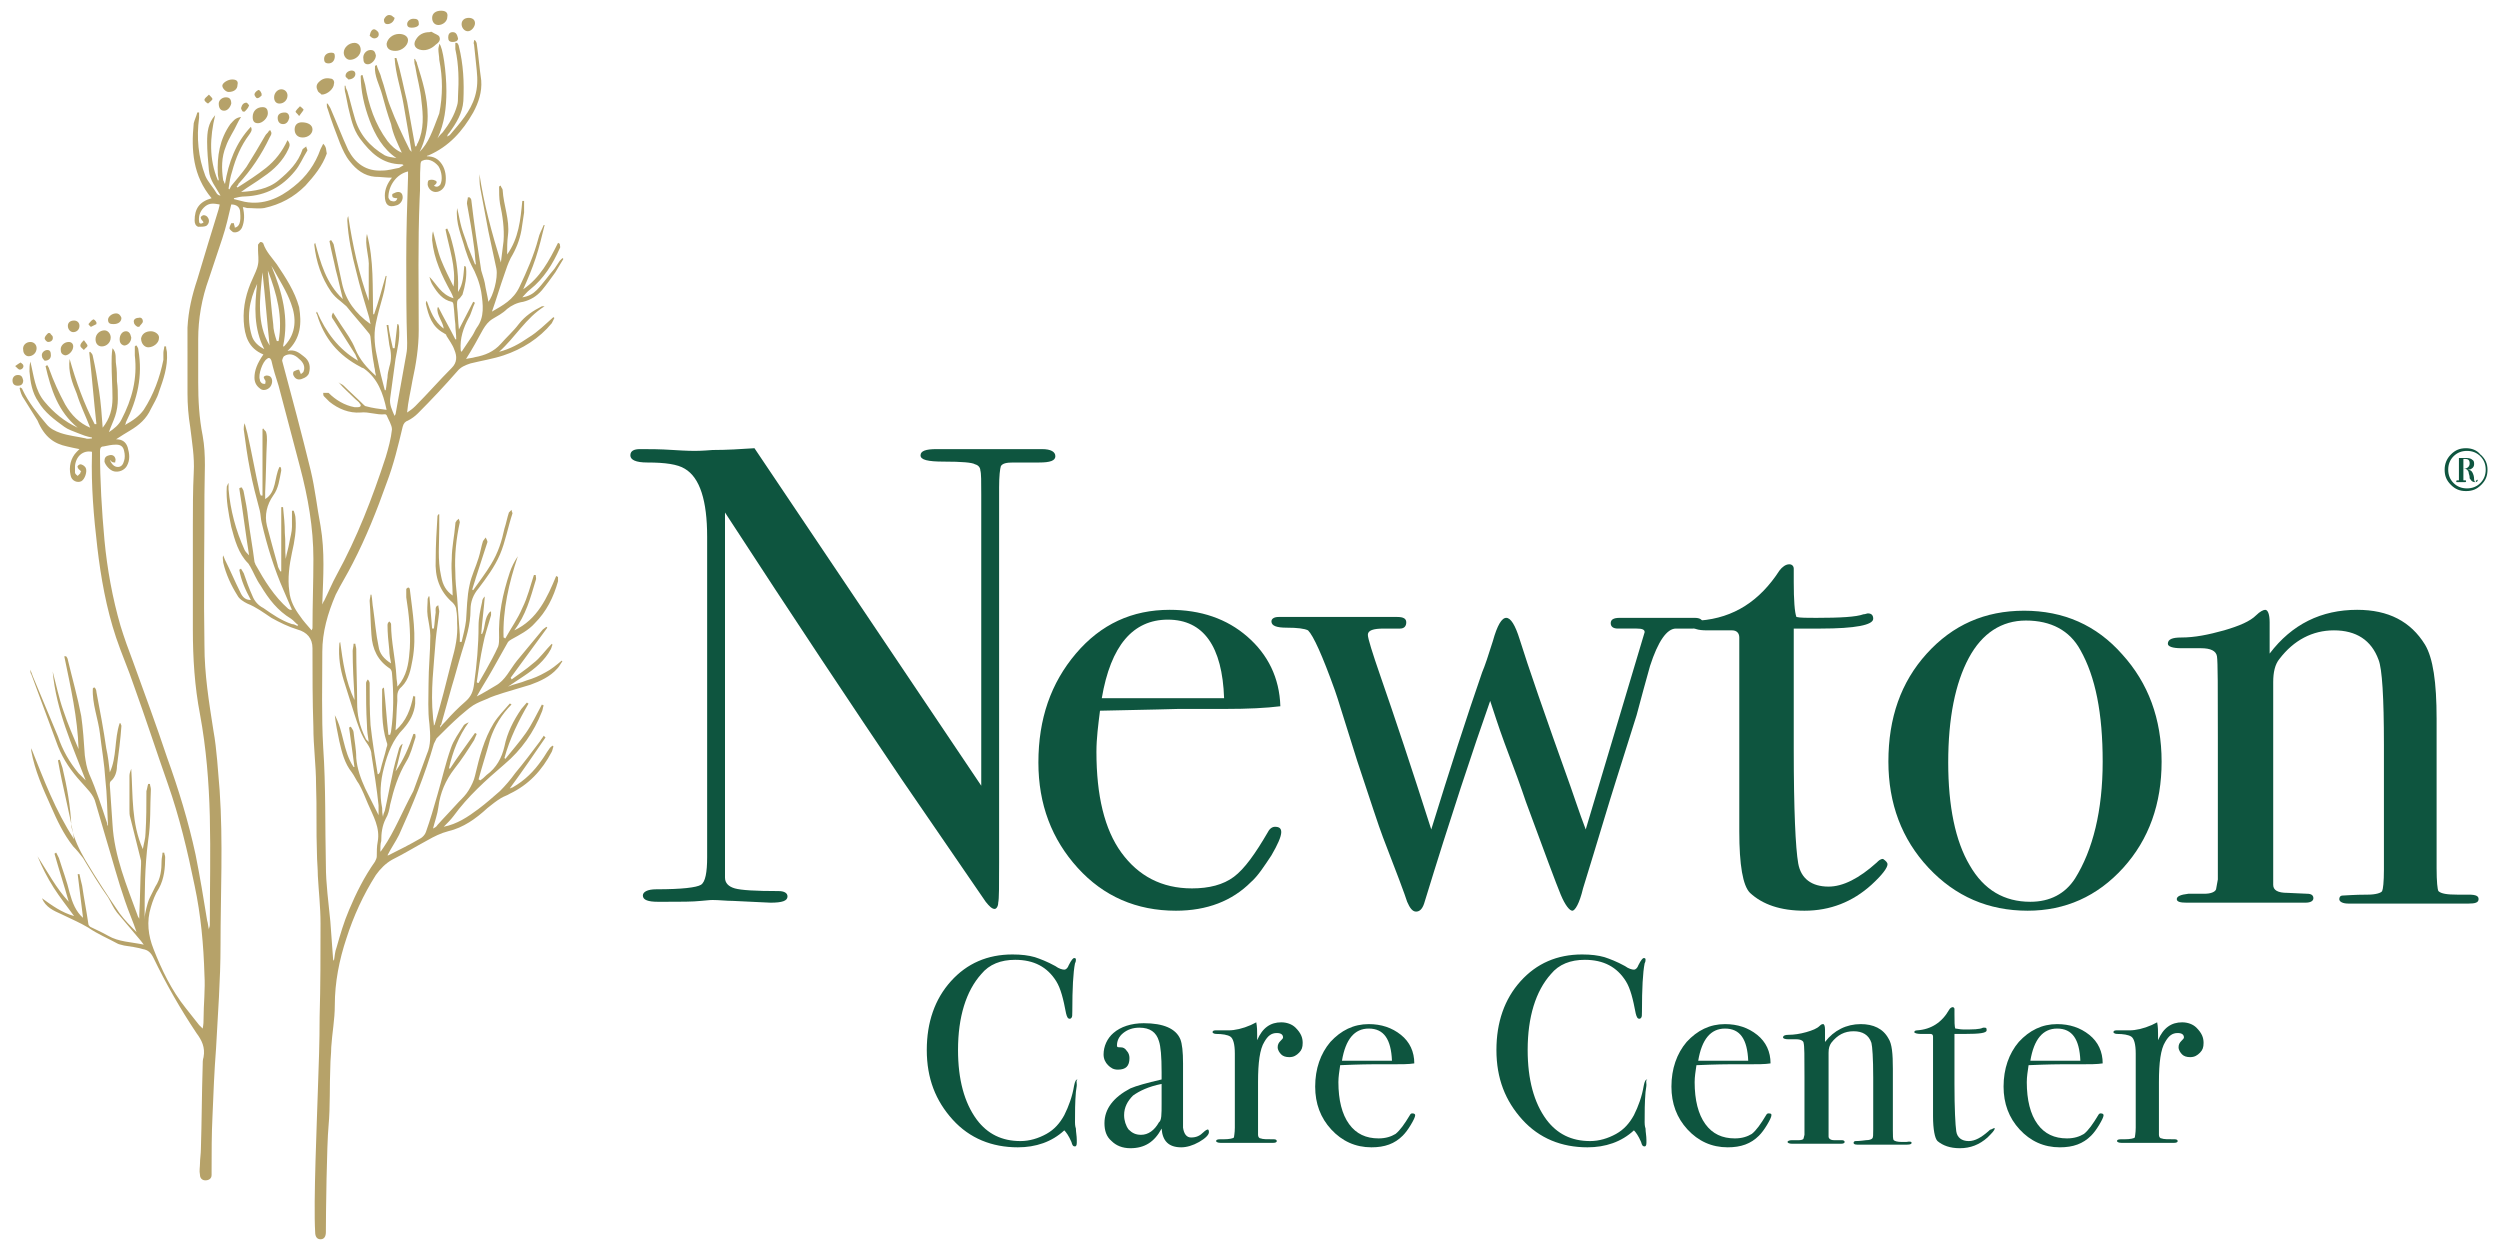 <?xml version="1.0" encoding="utf-8"?>
<!-- Generator: Adobe Illustrator 21.0.2, SVG Export Plug-In . SVG Version: 6.00 Build 0)  -->
<svg version="1.1" id="Layer_1" xmlns="http://www.w3.org/2000/svg" xmlns:xlink="http://www.w3.org/1999/xlink" x="0px" y="0px"
	 viewBox="0 0 280 140" style="enable-background:new 0 0 280 140;" xml:space="preserve">
<style type="text/css">
	.st0{fill:#0E553F;}
	.st1{fill:#B6A269;}
</style>
<g>
	<g>
		<g>
			<path class="st0" d="M118.2,51.1c0,0.5-0.6,0.7-1.8,0.7h-1.6h-1.3c-0.8,0-1.2,0.1-1.4,0.4c-0.1,0.3-0.2,1.1-0.2,2.4v42
				c0,2.6,0,4.1-0.1,4.5c0,0.4-0.2,0.7-0.4,0.7c-0.3,0-0.6-0.3-1-0.8L101,87.3c-5.4-8-12-17.9-19.8-29.9v40.9c0,0.6,0.4,1,1.1,1.2
				c0.7,0.2,2.3,0.3,4.9,0.3c0.6,0,1,0.2,1,0.6c0,0.5-0.6,0.7-1.9,0.7c-0.4,0-1.8-0.1-4.2-0.2c-0.8,0-1.5-0.1-2.3-0.1
				c0,0-0.4,0-1.3,0.1c-0.9,0.1-2.3,0.1-4.1,0.1h-0.7c-1.1,0-1.7-0.2-1.7-0.7c0-0.4,0.5-0.7,1.5-0.7c2.9,0,4.5-0.2,5-0.5
				c0.5-0.3,0.7-1.4,0.7-3.1V60.1c0-4-0.8-6.6-2.5-7.6c-0.8-0.5-2.2-0.7-4.2-0.7c-1.3,0-1.9-0.3-1.9-0.8c0-0.5,0.4-0.7,1.1-0.7
				c1,0,2.2,0,3.7,0.1c1.5,0.1,2.3,0.1,2.4,0.1c0.1,0,0.8,0,2-0.1c1.6,0,3.2-0.1,4.7-0.2L109.9,88V55.4c0-1.5,0-2.4-0.1-2.7
				c0-0.3-0.2-0.6-0.6-0.7c-0.3-0.2-1.5-0.3-3.5-0.3c-1.8,0-2.6-0.2-2.6-0.7c0-0.5,0.6-0.7,1.8-0.7h2.6c0.6,0,1.3,0,2,0
				c0.8,0,1.2,0,1.4,0c0,0,0.5,0,1.3,0c0.8,0,1.5,0,2.2,0h2.3C117.7,50.3,118.2,50.6,118.2,51.1z"/>
			<path class="st0" d="M143.5,93.2c0,0.5-0.4,1.4-1.1,2.6c-0.8,1.2-1.5,2.3-2.3,3c-2.1,2.1-4.9,3.2-8.4,3.2c-4.4,0-8.1-1.6-11-4.8
				c-2.9-3.2-4.4-7.1-4.4-11.8c0-4.9,1.4-8.9,4.2-12.2c2.8-3.3,6.3-4.9,10.5-4.9c3.5,0,6.4,1,8.7,3c2.3,2,3.6,4.6,3.7,7.8
				c-1.6,0.2-3.6,0.3-6.2,0.3H132c-0.3,0-3.3,0.1-8.8,0.2c-0.2,1.6-0.4,3.1-0.4,4.6c0,4.9,0.9,8.7,2.8,11.3c1.9,2.6,4.5,4,7.9,4
				c1.9,0,3.5-0.4,4.7-1.3c1.2-0.9,2.4-2.6,3.8-5c0.2-0.4,0.5-0.6,0.8-0.6C143.3,92.6,143.5,92.8,143.5,93.2z M137.1,78.2
				c-0.2-5.8-2.3-8.8-6.3-8.8c-3.9,0-6.4,2.9-7.4,8.8H137.1z"/>
			<path class="st0" d="M190.7,69.8c0,0.4-0.4,0.6-1.1,0.6c-0.5,0-1,0-1.3,0h-0.6c-1,0-2,1.4-2.9,4.2c-0.5,1.8-1,3.6-1.5,5.5
				l-2.3,7.3c-0.8,2.5-2,6.6-3.7,12.1c-0.4,1.7-0.9,2.5-1.2,2.5c-0.3,0-0.8-0.6-1.3-1.8c-0.5-1.2-1.8-4.7-3.9-10.4
				c-0.5-1.5-1.3-3.7-2.4-6.6c-0.7-1.9-1.2-3.5-1.6-4.7c-1.9,5.4-4.4,12.9-7.4,22.7c-0.2,0.6-0.5,0.9-0.9,0.9c-0.4,0-0.7-0.4-1-1.1
				c-0.1-0.3-0.4-1.2-0.9-2.5l-1.8-4.7c-0.5-1.3-1.4-4.1-2.9-8.6c-1.4-4.4-2.2-7.1-2.5-7.9c-1.4-3.9-2.4-6.1-3-6.7
				c-0.4-0.2-1.2-0.3-2.4-0.3c-1.1,0-1.7-0.2-1.7-0.7c0-0.3,0.3-0.5,0.8-0.5h0.6c0,0,0.9,0,2.6,0c1.6,0,3.4,0,5.3,0
				c0.8,0,1.6,0,2.4,0c0.8,0,1.3,0,1.5,0h0.9c0.7,0,1,0.2,1,0.6c0,0.4-0.2,0.7-0.7,0.7H155c-1.2,0-1.8,0.2-1.8,0.7
				c0,0.4,0.5,2,1.4,4.6c1.6,4.6,3.5,10.3,5.7,17.2c2.1-6.8,4-12.7,5.7-17.6c0.3-0.7,0.7-1.9,1.2-3.5c0.5-1.8,1-2.6,1.5-2.6
				s1,0.8,1.5,2.4c0.9,2.9,2.8,8.4,5.7,16.5c0.4,1.1,0.9,2.7,1.7,4.8l6.6-22.1c0-0.3-0.3-0.4-0.9-0.4c-0.2,0-0.9,0-2.1,0
				c-0.5,0-0.8-0.2-0.8-0.6c0-0.4,0.3-0.6,1-0.6h0.7h7.7C190.4,69.2,190.7,69.4,190.7,69.8z"/>
			<path class="st0" d="M211.4,96.8c0,0.4-0.6,1.2-1.8,2.3c-2.1,1.9-4.6,2.9-7.5,2.9c-2.7,0-4.7-0.7-6.1-2c-0.8-0.8-1.2-3.1-1.2-6.9
				V71.4c0-0.5-0.3-0.8-0.8-0.8h-2.8c-1.1,0-1.6-0.2-1.6-0.5c0-0.3,0.3-0.5,0.8-0.6c3.8-0.3,6.7-2.2,8.9-5.6
				c0.3-0.4,0.7-0.7,1.1-0.7c0.3,0,0.5,0.2,0.5,0.5V64c0,0.2,0,0.7,0,1.2c0,2,0.1,3.4,0.3,3.9c0.4,0.1,1.2,0.1,2.2,0.1
				c2.7,0,4.5-0.1,5.3-0.4c0.2,0,0.4-0.1,0.5-0.1c0.4,0,0.6,0.2,0.6,0.6c0,0.7-2,1.1-5.9,1.1c-0.7,0-1.7,0-3,0v13.5
				c0,6.8,0.2,11.1,0.5,12.8c0.3,1.7,1.5,2.6,3.4,2.6c1.6,0,3.4-0.9,5.4-2.7c0.2-0.2,0.4-0.4,0.7-0.4
				C211.2,96.4,211.4,96.6,211.4,96.8z"/>
			<path class="st0" d="M242.1,85.3c0,4.7-1.4,8.7-4.3,11.9c-2.9,3.2-6.5,4.8-10.7,4.8c-4.4,0-8.1-1.6-11.1-4.8
				c-3-3.2-4.5-7.2-4.5-11.9c0-4.9,1.4-8.9,4.3-12.1c2.9-3.2,6.5-4.8,10.9-4.8c4.4,0,8.1,1.6,11,4.9
				C240.6,76.5,242.1,80.5,242.1,85.3z M235.5,85.3c0-5.4-0.8-9.5-2.5-12.5c-1.2-2.2-3.3-3.3-6.1-3.3c-2.7,0-4.9,1.4-6.4,4.2
				c-1.5,2.8-2.3,6.7-2.3,11.7c0,4.9,0.8,8.8,2.4,11.5c1.6,2.8,3.9,4.1,6.8,4.1c2.2,0,3.9-0.9,5-2.6
				C234.4,95.2,235.5,90.8,235.5,85.3z"/>
			<path class="st0" d="M277.6,100.7c0,0.4-0.4,0.5-1.1,0.5h-0.9c-0.9,0-2.1,0-3.6,0c-4.8,0-7.6,0-8.5,0h-0.5c-0.6,0-1-0.2-1-0.5
				c0-0.2,0.1-0.4,0.4-0.4c0.3,0,1.2-0.1,2.8-0.1c0.9,0,1.5-0.2,1.6-0.4c0.1-0.2,0.2-1,0.2-2.4v-14c0-5.3-0.2-8.5-0.6-9.5
				c-0.8-2.2-2.5-3.3-5-3.3c-2.4,0-4.5,1.1-6.1,3.2c-0.5,0.6-0.7,1.5-0.7,2.6v22.7c0,0.6,0.5,0.9,1.6,0.9l2.2,0.1
				c0.5,0,0.7,0.2,0.7,0.5c0,0.3-0.3,0.5-0.9,0.5h-1.2c-1.1,0-2.8,0-5.1,0c-0.5,0-1.7,0-3.5,0c-1.8,0-2.8,0-3.1,0h-0.4
				c-0.7,0-1.1-0.1-1.1-0.4c0-0.3,0.4-0.5,1.3-0.6c0.6,0,1.2,0,1.8,0c0.7,0,1.2-0.2,1.3-0.5l0.2-1.1V82.7c0-5.5,0-8.6-0.1-9.2
				c-0.1-0.6-0.7-0.9-1.8-0.9c-0.3,0-0.9,0-1.8,0h-0.4c-1,0-1.5-0.2-1.5-0.5c0-0.5,0.5-0.7,1.5-0.7c1.5,0,3-0.3,4.8-0.8
				c1.7-0.5,2.9-1,3.6-1.7c0.4-0.4,0.8-0.6,1-0.6c0.3,0,0.5,0.5,0.5,1.4v3.5c2.5-3.3,5.8-4.9,9.8-4.9c3.5,0,6,1.3,7.6,3.9
				c0.9,1.5,1.3,4.2,1.3,8.3v16.7c0,1.6,0.1,2.4,0.2,2.6c0.3,0.3,1,0.4,2.1,0.4c0.1,0,0.4,0,0.8,0h0.5
				C277.4,100.2,277.6,100.4,277.6,100.7z"/>
			<path class="st0" d="M120.6,121.5c0,0,0,0.2-0.1,0.8c-0.1,1.2-0.1,2.3-0.1,3.4c0,0.1,0,0.4,0.1,0.7c0,0.4,0.1,0.8,0.1,1.3v0.3
				c0,0.3-0.1,0.4-0.2,0.4c-0.2,0-0.3-0.1-0.4-0.5c-0.3-0.7-0.6-1.1-0.8-1.3c-1.4,1.3-3.2,1.9-5.2,1.9c-2.9,0-5.4-1-7.3-3.1
				c-1.9-2.1-2.9-4.6-2.9-7.8c0-3.1,0.9-5.7,2.7-7.7c1.8-2,4.1-3,6.9-3c1,0,1.8,0.1,2.5,0.3c0.6,0.2,1.4,0.5,2.3,1
				c0.4,0.3,0.8,0.4,1,0.4c0.2,0,0.4-0.2,0.5-0.5c0.3-0.6,0.5-0.8,0.6-0.8c0.2,0,0.2,0.1,0.2,0.2c0,0.1,0,0.2-0.1,0.4
				c-0.2,1-0.3,2.8-0.3,5.4c0,0.4,0,0.6-0.1,0.7c-0.1,0.1-0.1,0.1-0.2,0.1c-0.2,0-0.3-0.2-0.4-0.6c-0.3-1.6-0.6-2.8-1.1-3.6
				c-1-1.6-2.5-2.4-4.6-2.4c-1.6,0-2.9,0.5-3.8,1.6c-1.7,1.9-2.6,4.8-2.6,8.5c0,3.3,0.7,5.9,2.1,7.8c1.2,1.6,2.8,2.4,4.9,2.4
				c1,0,2-0.3,2.9-0.8c0.9-0.5,1.5-1.2,2-2.1c0.5-1,0.9-2.1,1.1-3.3c0.1-0.5,0.2-0.7,0.4-0.7C120.5,121,120.6,121.2,120.6,121.5z"/>
			<path class="st0" d="M135.4,126.8c0,0.3-0.4,0.7-1.1,1.1c-0.7,0.4-1.4,0.6-2,0.6c-1.4,0-2.1-0.7-2.2-2.1
				c-0.8,1.5-1.9,2.2-3.5,2.2c-0.9,0-1.6-0.3-2.1-0.8c-0.6-0.5-0.8-1.2-0.8-2c0-1.6,1-2.9,2.9-3.9c0.7-0.3,1.8-0.6,3.5-1v-0.8
				c0-1.8-0.1-2.9-0.3-3.5c-0.3-1-1-1.5-2.2-1.5c-0.7,0-1.3,0.2-1.8,0.6s-0.7,0.9-0.7,1.4c0,0.2,0.1,0.2,0.4,0.2
				c0.3,0,0.5,0.1,0.7,0.4c0.2,0.2,0.3,0.5,0.3,0.8c0,0.9-0.4,1.3-1.3,1.3c-0.5,0-0.8-0.2-1.1-0.5c-0.3-0.3-0.5-0.7-0.5-1.2
				c0-0.9,0.4-1.8,1.1-2.4c0.8-0.7,2-1.1,3.4-1.1c2.2,0,3.6,0.6,4.1,1.8c0.2,0.5,0.3,1.4,0.3,2.7v5.6c0,0.9,0,1.5,0,1.6
				c0.1,0.7,0.4,1.1,0.9,1.1c0.6,0,1-0.2,1.4-0.6c0.2-0.2,0.4-0.3,0.5-0.3C135.4,126.6,135.4,126.7,135.4,126.8z M130.1,123.6v-2.2
				c-1.5,0.3-2.5,0.8-3.2,1.3c-0.6,0.6-1,1.3-1,2.2c0,0.6,0.2,1.2,0.5,1.6c0.4,0.4,0.8,0.6,1.4,0.6c0.8,0,1.5-0.5,2-1.4
				C130.1,125.5,130.1,124.8,130.1,123.6z"/>
			<path class="st0" d="M145.9,116.8c0,0.5-0.1,0.8-0.4,1.1s-0.6,0.5-1.1,0.5c-0.4,0-0.7-0.1-0.9-0.3c-0.2-0.2-0.4-0.5-0.4-0.8
				c0-0.3,0.1-0.5,0.3-0.7c0.2-0.2,0.3-0.3,0.3-0.4c0-0.3-0.2-0.5-0.7-0.5c-0.6,0-1,0.3-1.4,1c-0.5,0.8-0.7,2.3-0.7,4.5v5.9
				c0,0.2,0.1,0.4,0.3,0.4c0.2,0.1,0.7,0.1,1.5,0.1c0.2,0,0.3,0.1,0.3,0.2c0,0.1-0.1,0.2-0.4,0.2c-0.5,0-0.9,0-1.3,0s-1.2,0-2.3,0
				c-0.6,0-1,0-1.3,0c-0.3,0-0.6,0-1,0c-0.3,0-0.5-0.1-0.5-0.2c0-0.1,0.1-0.2,0.4-0.2h0.4c0.7,0,1.1-0.1,1.2-0.2
				c0-0.1,0.1-0.5,0.1-1.1v-8.3c0-1.1-0.2-1.7-0.5-1.9c-0.3-0.2-0.9-0.3-1.6-0.3c-0.2,0-0.4-0.1-0.4-0.2s0.1-0.2,0.3-0.2h0.2
				c0.3,0,0.6,0,0.9,0c0.3,0,0.4,0,0.4,0c0.7,0,1.6-0.2,2.5-0.6l0.4-0.2l0.2-0.1c0.1,0.5,0.1,1,0.1,1.4v0.6c0.6-1.4,1.5-2,2.7-2
				c0.6,0,1.2,0.2,1.6,0.6C145.7,115.7,145.9,116.2,145.9,116.8z"/>
			<path class="st0" d="M158.5,124.9c0,0.2-0.2,0.6-0.5,1.1c-0.3,0.5-0.6,0.9-0.9,1.2c-0.9,0.9-2,1.3-3.5,1.3c-1.8,0-3.3-0.7-4.5-2
				c-1.2-1.3-1.8-2.9-1.8-4.8c0-2,0.6-3.7,1.7-5c1.2-1.3,2.6-2,4.3-2c1.4,0,2.6,0.4,3.6,1.2c1,0.8,1.5,1.9,1.5,3.2
				c-0.6,0.1-1.5,0.1-2.6,0.1h-2.1c-0.1,0-1.3,0-3.6,0.1c-0.1,0.7-0.2,1.3-0.2,1.9c0,2,0.4,3.6,1.2,4.7c0.8,1.1,1.9,1.6,3.3,1.6
				c0.8,0,1.4-0.2,1.9-0.5c0.5-0.4,1-1.1,1.6-2.1c0.1-0.2,0.2-0.2,0.3-0.2C158.4,124.7,158.5,124.8,158.5,124.9z M155.9,118.8
				c-0.1-2.4-0.9-3.6-2.6-3.6c-1.6,0-2.6,1.2-3,3.6H155.9z"/>
			<path class="st0" d="M184.4,121.5c0,0,0,0.2-0.1,0.8c-0.1,1.2-0.1,2.3-0.1,3.4c0,0.1,0,0.4,0.1,0.7c0,0.4,0.1,0.8,0.1,1.3v0.3
				c0,0.3-0.1,0.4-0.2,0.4c-0.2,0-0.3-0.1-0.4-0.5c-0.3-0.7-0.6-1.1-0.8-1.3c-1.4,1.3-3.2,1.9-5.2,1.9c-2.9,0-5.4-1-7.3-3.1
				c-1.9-2.1-2.9-4.6-2.9-7.8c0-3.1,0.9-5.7,2.7-7.7c1.8-2,4.1-3,6.9-3c1,0,1.8,0.1,2.5,0.3c0.6,0.2,1.4,0.5,2.3,1
				c0.4,0.3,0.8,0.4,1,0.4c0.2,0,0.4-0.2,0.5-0.5c0.3-0.6,0.5-0.8,0.6-0.8c0.2,0,0.2,0.1,0.2,0.2c0,0.1,0,0.2-0.1,0.4
				c-0.2,1-0.3,2.8-0.3,5.4c0,0.4,0,0.6-0.1,0.7c-0.1,0.1-0.1,0.1-0.2,0.1c-0.2,0-0.3-0.2-0.4-0.6c-0.3-1.6-0.6-2.8-1.1-3.6
				c-1-1.6-2.5-2.4-4.6-2.4c-1.6,0-2.9,0.5-3.8,1.6c-1.7,1.9-2.6,4.8-2.6,8.5c0,3.3,0.7,5.9,2.1,7.8c1.2,1.6,2.8,2.4,4.9,2.4
				c1,0,2-0.3,2.9-0.8c0.9-0.5,1.5-1.2,2-2.1c0.5-1,0.9-2.1,1.1-3.3c0.1-0.5,0.2-0.7,0.4-0.7C184.3,121,184.4,121.2,184.4,121.5z"/>
			<path class="st0" d="M198.4,124.9c0,0.2-0.2,0.6-0.5,1.1c-0.3,0.5-0.6,0.9-0.9,1.2c-0.9,0.9-2,1.3-3.5,1.3c-1.8,0-3.3-0.7-4.5-2
				c-1.2-1.3-1.8-2.9-1.8-4.8c0-2,0.6-3.7,1.7-5c1.2-1.3,2.6-2,4.3-2c1.4,0,2.6,0.4,3.6,1.2c1,0.8,1.5,1.9,1.5,3.2
				c-0.6,0.1-1.5,0.1-2.6,0.1h-2.1c-0.1,0-1.3,0-3.6,0.1c-0.1,0.7-0.2,1.3-0.2,1.9c0,2,0.4,3.6,1.2,4.7c0.8,1.1,1.9,1.6,3.3,1.6
				c0.8,0,1.4-0.2,1.9-0.5c0.5-0.4,1-1.1,1.6-2.1c0.1-0.2,0.2-0.2,0.3-0.2C198.4,124.7,198.4,124.8,198.4,124.9z M195.8,118.8
				c-0.1-2.4-0.9-3.6-2.6-3.6c-1.6,0-2.6,1.2-3,3.6H195.8z"/>
			<path class="st0" d="M214.1,128c0,0.1-0.1,0.2-0.5,0.2h-0.4c-0.4,0-0.9,0-1.5,0c-2,0-3.1,0-3.5,0h-0.2c-0.3,0-0.4-0.1-0.4-0.2
				c0-0.1,0.1-0.2,0.2-0.2c0.1,0,0.5,0,1.2-0.1c0.4,0,0.6-0.1,0.7-0.2c0.1-0.1,0.1-0.4,0.1-1v-5.8c0-2.2-0.1-3.5-0.2-3.9
				c-0.3-0.9-1-1.3-2-1.3c-1,0-1.8,0.4-2.5,1.3c-0.2,0.3-0.3,0.6-0.3,1.1v9.4c0,0.2,0.2,0.4,0.6,0.4l0.9,0c0.2,0,0.3,0.1,0.3,0.2
				c0,0.1-0.1,0.2-0.4,0.2h-0.5c-0.4,0-1.1,0-2.1,0c-0.2,0-0.7,0-1.4,0c-0.7,0-1.2,0-1.3,0h-0.2c-0.3,0-0.5-0.1-0.5-0.2
				s0.2-0.2,0.5-0.2c0.3,0,0.5,0,0.8,0c0.3,0,0.5-0.1,0.5-0.2l0.1-0.4v-6.5c0-2.3,0-3.5-0.1-3.8c0-0.2-0.3-0.4-0.8-0.4
				c-0.1,0-0.4,0-0.7,0h-0.2c-0.4,0-0.6-0.1-0.6-0.2c0-0.2,0.2-0.3,0.6-0.3c0.6,0,1.3-0.1,2-0.3c0.7-0.2,1.2-0.4,1.5-0.7
				c0.2-0.2,0.3-0.2,0.4-0.2c0.1,0,0.2,0.2,0.2,0.6v1.4c1-1.3,2.4-2,4-2c1.4,0,2.5,0.5,3.1,1.6c0.4,0.6,0.5,1.7,0.5,3.4v6.9
				c0,0.6,0,1,0.1,1.1c0.1,0.1,0.4,0.2,0.9,0.2c0.1,0,0.2,0,0.3,0h0.2C214,127.8,214.1,127.9,214.1,128z"/>
			<path class="st0" d="M223.4,126.4c0,0.2-0.3,0.5-0.8,1c-0.9,0.8-1.9,1.2-3.1,1.2c-1.1,0-1.9-0.3-2.5-0.8
				c-0.3-0.3-0.5-1.3-0.5-2.8v-8.9c0-0.2-0.1-0.3-0.3-0.3h-1.1c-0.4,0-0.7-0.1-0.7-0.2s0.1-0.2,0.3-0.2c1.6-0.1,2.8-0.9,3.6-2.3
				c0.1-0.2,0.3-0.3,0.4-0.3c0.1,0,0.2,0.1,0.2,0.2v0.1c0,0.1,0,0.3,0,0.5c0,0.8,0,1.4,0.1,1.6c0.2,0,0.5,0.1,0.9,0.1
				c1.1,0,1.8,0,2.2-0.2c0.1,0,0.2,0,0.2,0c0.2,0,0.2,0.1,0.2,0.3c0,0.3-0.8,0.4-2.4,0.4c-0.3,0-0.7,0-1.2,0v5.6
				c0,2.8,0.1,4.6,0.2,5.3c0.1,0.7,0.6,1.1,1.4,1.1c0.7,0,1.4-0.4,2.2-1.1c0.1-0.1,0.2-0.2,0.3-0.2
				C223.4,126.3,223.4,126.3,223.4,126.4z"/>
			<path class="st0" d="M235.6,124.9c0,0.2-0.2,0.6-0.5,1.1c-0.3,0.5-0.6,0.9-0.9,1.2c-0.9,0.9-2,1.3-3.5,1.3c-1.8,0-3.3-0.7-4.5-2
				c-1.2-1.3-1.8-2.9-1.8-4.8c0-2,0.6-3.7,1.7-5c1.2-1.3,2.6-2,4.3-2c1.4,0,2.6,0.4,3.6,1.2c1,0.8,1.5,1.9,1.5,3.2
				c-0.6,0.1-1.5,0.1-2.6,0.1h-2.1c-0.1,0-1.3,0-3.6,0.1c-0.1,0.7-0.2,1.3-0.2,1.9c0,2,0.4,3.6,1.2,4.7c0.8,1.1,1.9,1.6,3.3,1.6
				c0.8,0,1.4-0.2,1.9-0.5c0.5-0.4,1-1.1,1.6-2.1c0.1-0.2,0.2-0.2,0.3-0.2C235.5,124.7,235.6,124.8,235.6,124.9z M233,118.8
				c-0.1-2.4-0.9-3.6-2.6-3.6c-1.6,0-2.6,1.2-3,3.6H233z"/>
			<path class="st0" d="M246.8,116.8c0,0.5-0.1,0.8-0.4,1.1s-0.6,0.5-1.1,0.5c-0.4,0-0.7-0.1-0.9-0.3c-0.2-0.2-0.4-0.5-0.4-0.8
				c0-0.3,0.1-0.5,0.3-0.7c0.2-0.2,0.3-0.3,0.3-0.4c0-0.3-0.2-0.5-0.7-0.5c-0.6,0-1,0.3-1.4,1c-0.5,0.8-0.7,2.3-0.7,4.5v5.9
				c0,0.2,0.1,0.4,0.3,0.4c0.2,0.1,0.7,0.1,1.5,0.1c0.2,0,0.3,0.1,0.3,0.2c0,0.1-0.1,0.2-0.4,0.2c-0.5,0-0.9,0-1.3,0s-1.2,0-2.3,0
				c-0.6,0-1,0-1.3,0s-0.6,0-1,0c-0.3,0-0.5-0.1-0.5-0.2c0-0.1,0.1-0.2,0.4-0.2h0.4c0.7,0,1.1-0.1,1.2-0.2c0-0.1,0.1-0.5,0.1-1.1
				v-8.3c0-1.1-0.2-1.7-0.5-1.9c-0.3-0.2-0.9-0.3-1.6-0.3c-0.2,0-0.4-0.1-0.4-0.2s0.1-0.2,0.3-0.2h0.2c0.3,0,0.6,0,0.9,0
				c0.3,0,0.4,0,0.4,0c0.7,0,1.6-0.2,2.5-0.6l0.4-0.2l0.2-0.1c0.1,0.5,0.1,1,0.1,1.4v0.6c0.6-1.4,1.5-2,2.7-2c0.6,0,1.2,0.2,1.6,0.6
				C246.6,115.7,246.8,116.2,246.8,116.8z"/>
		</g>
	</g>
	<g>
		<g>
			<path class="st0" d="M278.6,52.6c0,0.7-0.2,1.2-0.7,1.7c-0.5,0.5-1,0.7-1.7,0.7c-0.7,0-1.2-0.2-1.7-0.7c-0.5-0.5-0.7-1-0.7-1.7
				c0-0.6,0.2-1.2,0.7-1.7c0.5-0.5,1-0.7,1.7-0.7c0.6,0,1.2,0.2,1.6,0.7C278.4,51.4,278.6,52,278.6,52.6z M278.4,52.6
				c0-0.6-0.2-1.1-0.6-1.5c-0.4-0.4-0.9-0.6-1.5-0.6c-0.6,0-1.1,0.2-1.5,0.6c-0.4,0.4-0.6,0.9-0.6,1.5c0,0.6,0.2,1.1,0.6,1.5
				c0.4,0.4,0.9,0.6,1.5,0.6c0.6,0,1.1-0.2,1.5-0.6C278.2,53.7,278.4,53.2,278.4,52.6z M277.5,53.8c0,0.1-0.1,0.2-0.3,0.2
				c-0.2,0-0.4-0.1-0.5-0.3c-0.1-0.1-0.1-0.1-0.1-0.2c0-0.1,0-0.2-0.1-0.5c0-0.2-0.1-0.3-0.2-0.4c-0.1-0.1-0.2-0.1-0.4-0.1v1.1
				c0,0.1,0,0.2,0,0.2c0,0,0.1,0,0.2,0c0.1,0,0.1,0,0.1,0.1c0,0,0,0.1-0.1,0.1h0c0,0-0.2,0-0.4,0c0,0-0.1,0-0.1,0s-0.1,0-0.2,0h-0.2
				c-0.1,0-0.1,0-0.1-0.1c0,0,0-0.1,0.1-0.1s0.2,0,0.2,0c0,0,0-0.1,0-0.2v-2.1c0-0.1,0-0.2,0-0.2c0,0-0.1,0-0.2,0h0c0,0,0,0,0,0
				c-0.1,0-0.1,0-0.1,0c0,0,0,0,0.1,0h0.1c0.1,0,0.2,0,0.5,0h0.3c0,0,0.1,0,0.1,0c0.1,0,0.1,0,0.1,0c0.3,0,0.5,0.1,0.6,0.2
				c0.2,0.1,0.2,0.3,0.2,0.5c0,0.2-0.1,0.4-0.3,0.5c-0.1,0.1-0.3,0.1-0.5,0.1c0,0,0,0,0,0c0,0,0,0,0,0c0.3,0,0.5,0.1,0.6,0.3
				c0.1,0.2,0.2,0.4,0.2,0.8c0,0.2,0.1,0.3,0.2,0.3c0,0,0,0,0,0c0,0,0,0,0,0c0,0,0,0,0-0.1c0-0.1,0-0.1,0.1-0.1
				C277.4,53.7,277.5,53.7,277.5,53.8z M276.6,51.9c0-0.4-0.2-0.5-0.5-0.5c-0.1,0-0.2,0-0.2,0c0,0,0,0.1,0,0.1v1
				C276.3,52.5,276.6,52.3,276.6,51.9z"/>
		</g>
	</g>
	<g>
		<path id="XMLID_127_" class="st1" d="M61.1,75.3c-0.7,0.4-1.4,0.7-2.1,0.9c-0.7,0.3-1.4,0.4-2.1,0.7c0.6-0.4,1.2-0.8,1.8-1.2
			c1.2-0.8,2.3-1.7,3-3c0.1-0.2,0.1-0.4,0.2-0.5c0,0-0.1,0-0.1-0.1c-0.7,0.7-1.3,1.6-2.1,2.2c-0.8,0.7-1.6,1.2-2.4,1.8
			c0-0.1-0.1-0.1-0.1-0.2c1.4-1.9,2.7-3.7,4.1-5.6c0,0-0.1-0.1-0.1-0.1c-0.1,0.1-0.3,0.2-0.4,0.3c-1,1.2-1.9,2.3-2.9,3.5
			c-0.8,1-1.3,2.2-2.4,2.8c-0.7,0.4-1.3,0.8-2.1,1.2c0.6-1.1,1.2-2,1.7-2.9c0.6-1.1,1.2-2.1,1.8-3.2c0.1-0.1,0.2-0.2,0.4-0.3
			c0.9-0.5,1.9-1,2.6-1.8c1.3-1.3,2.1-2.9,2.6-4.7c0-0.2,0-0.3,0-0.5c-0.1,0-0.1,0-0.2-0.1c-1,2.4-2.1,4.9-4.7,6.1
			c1.3-1.7,1.8-3.6,2.4-5.6c0.1-0.2,0-0.4,0-0.6c-0.1,0-0.2,0-0.2,0c-0.4,1.2-0.7,2.5-1.3,3.7c-0.5,1.2-1.3,2.3-1.9,3.4
			c-0.1,0-0.1-0.1-0.2-0.1c-0.1-3.1,0.6-6.1,1.6-9.1c-0.4,0.6-0.7,1.2-0.9,1.8c-0.8,2.4-1.3,4.8-1.2,7.3c0,0.3,0,0.7-0.1,1
			c-0.4,0.9-0.9,1.8-1.4,2.7c-0.3,0.5-0.5,0.9-0.8,1.4c-0.1,0-0.1,0-0.2-0.1c0.2-1.4,0.4-2.8,0.7-4.2c0.2-1.1,0.6-2.2,0.9-3.3
			c0-0.1,0-0.2,0-0.4c0,0-0.1,0-0.1,0c-0.7,0.7-0.5,1.7-0.9,2.5c0,0-0.1,0-0.1,0c0.1-1.4,0.3-2.8,0.4-4.2c-0.2,0.2-0.3,0.4-0.3,0.6
			c-0.2,0.9-0.4,1.8-0.4,2.7c0,2.2-0.2,4.3-0.5,6.5c-0.1,0.8-0.3,1.4-1,2c-0.8,0.7-1.5,1.4-2.2,2.2c-0.2,0.2-0.4,0.4-0.6,0.7
			c0-0.2,0-0.3,0.1-0.3c0.4-1.4,0.8-2.9,1.2-4.3c0.4-1.3,0.7-2.5,1.1-3.8c0.5-1.6,1-3.1,1-4.8c0-0.9,0.3-1.7,0.9-2.4
			c0.9-1.2,1.8-2.4,2.4-3.8c0.6-1.4,0.9-3.1,1.4-4.6c0-0.1-0.1-0.2-0.1-0.4c-0.1,0.1-0.2,0.2-0.3,0.3c-0.2,0.6-0.3,1.2-0.5,1.8
			c-0.3,1.4-0.7,2.7-1.5,4c-0.6,1-1.3,1.9-2,2.9c0,0-0.1,0-0.1-0.1c0.1-0.4,0.3-0.9,0.4-1.3c0.4-1.3,0.9-2.7,1.3-4
			c0-0.1-0.1-0.3-0.2-0.5c-0.1,0.1-0.2,0.3-0.3,0.4c-0.2,0.6-0.3,1.3-0.5,1.9c-0.3,1-0.8,2-1,3c-0.3,1.3-0.3,2.7-0.4,4
			c-0.1,0.8-0.3,1.6-0.5,2.4c-0.1,0-0.1,0-0.2,0c0-0.3,0-0.6,0-0.8c-0.1-1.4-0.2-2.8-0.3-4.2c-0.1-0.9-0.2-1.9-0.2-2.8
			c-0.1-1.9,0.1-3.8,0.5-5.6c0-0.1-0.1-0.3-0.1-0.4c-0.1,0.1-0.3,0.2-0.3,0.3c-0.1,0.1-0.1,0.2-0.1,0.3c-0.1,1.3-0.4,2.6-0.4,3.9
			c-0.1,1.4,0.1,2.8,0.1,4.1c-0.7-0.5-1.1-1.1-1.3-2.2c-0.4-1.8-0.2-3.6-0.2-5.4c0-0.5,0-1,0-1.5c0,0-0.1,0-0.1,0
			c0,0.1-0.1,0.1-0.1,0.2c-0.1,1.6-0.2,3.2-0.2,4.9c-0.1,1.9,0.4,3.5,1.9,4.8c0.2,0.2,0.4,0.5,0.4,0.8c0.1,0.5,0.1,1,0.1,1.5
			c0.1,1.4-0.2,2.8-0.6,4.2c-0.6,2.4-1.2,4.8-1.9,7.1c0,0.1-0.1,0.1-0.1,0.2c0-0.4-0.1-0.7-0.1-1c-0.3-2.9,0.1-5.8,0.3-8.6
			c0.1-1.1,0.3-2.2,0.4-3.2c0-0.2-0.1-0.5-0.1-0.7c-0.4,0.1-0.3,0.5-0.3,0.8c-0.1,0.6-0.1,1.2-0.2,1.8c-0.1,0-0.1,0-0.2,0
			c-0.1-1.2-0.2-2.4-0.3-3.6c0,0-0.1,0-0.1,0c0,0.1-0.1,0.2-0.1,0.3c0,0.6-0.1,1.2,0,1.9c0.1,0.7,0.3,1.5,0.3,2.2
			c0,1.8-0.2,3.6-0.2,5.4c0,1.5-0.1,3,0.1,4.5c0.1,1.2,0.2,2.3-0.3,3.4c-0.5,1.4-1,2.7-1.5,4.1C45,91,44.2,93.1,42.9,95
			c-0.1,0.1-0.1,0.2-0.3,0.4c0-0.5,0-0.9,0.1-1.2c0-0.9,0.1-1.7,0.5-2.5c0.3-0.5,0.4-1,0.5-1.6c0.4-1.7,0.9-3.3,1.8-4.8
			c0.5-0.8,0.7-1.7,1-2.6c0.1-0.2,0-0.4,0-0.5c-0.1,0-0.1,0-0.2,0c-0.5,1.5-1.1,2.9-2,4.2c0.3-1,0.5-2.1,0.8-3.1
			c-0.2,0.1-0.3,0.3-0.4,0.5c-0.3,1.1-0.6,2.1-0.8,3.2c-0.3,1.3-0.5,2.5-0.8,3.8c-0.1,0.2-0.2,0.5-0.2,0.7c-0.1-0.4-0.1-0.7-0.1-1
			c-0.3-1.5-0.2-3,0.2-4.5c0.4-1.6,1-3.2,2.2-4.4c0.7-0.8,1.2-1.7,1.3-2.8c0-0.2,0-0.5,0-0.8c-0.1,0-0.2,0-0.2-0.1
			c-0.3,1.5-0.8,2.9-2,3.9c0.1-1.1,0.1-2.2,0.2-3.3c0-0.6-0.1-1.1,0.5-1.6c0.8-0.8,1-1.9,1.2-3c0.5-2.7,0-5.3-0.3-7.9
			c0-0.1-0.1-0.2-0.2-0.2c-0.1,0.1-0.2,0.1-0.2,0.2c0,0.3,0,0.6,0,0.9c0.3,1.9,0.5,3.8,0.4,5.7c-0.1,1.3-0.2,2.6-1,3.8
			c-0.1,0.1-0.2,0.3-0.4,0.5c0-0.5-0.1-0.8-0.1-1.1c-0.1-2-0.6-3.9-0.6-5.9c0-0.1-0.1-0.2-0.2-0.3c-0.1,0.1-0.2,0.2-0.2,0.4
			c0,0.9,0.1,1.9,0.2,2.8c0,0.5,0.1,1,0.2,1.5c-0.8-0.5-1.3-1.1-1.4-1.9c-0.3-1.4-0.4-2.8-0.6-4.2c-0.1-0.5-0.1-1.1-0.2-1.6
			c0,0-0.1,0-0.1,0c0,0.2-0.1,0.5-0.1,0.7c0.1,1.3,0.1,2.5,0.2,3.8c0.1,1.6,0.7,2.9,2.1,3.8c0.1,0.1,0.2,0.3,0.2,0.5
			c0.2,2.2,0.2,4.4-0.1,6.5c0,0.1-0.1,0.3-0.1,0.4c-0.1,0-0.1,0-0.2,0c-0.2-1.8-0.3-3.5-0.5-5.3c-0.1,0.1-0.2,0.1-0.2,0.2
			c0,0.1,0,0.2,0,0.2c0,1.9-0.1,3.8,0.5,5.7c0.1,0.2,0.1,0.4,0,0.6c-0.2,0.9-0.5,1.7-0.7,2.6c0,0.1-0.1,0.3-0.2,0.4c0,0-0.1,0-0.1,0
			c-0.3-1.8-0.6-3.7-0.8-5.5c-0.1-1.6-0.1-3.1-0.1-4.7c0-0.1-0.1-0.3-0.2-0.4c-0.1,0.1-0.2,0.3-0.2,0.4c0,1.6,0,3.1,0.1,4.7
			c0,0.6,0.1,1.3,0.2,1.9c-0.1-0.1-0.2-0.2-0.3-0.3C40.2,81.2,40,80,40,78.7c0-2-0.1-4-0.1-6c0-0.2-0.1-0.4-0.1-0.6
			c-0.1,0-0.1,0-0.2,0c0,0.3-0.1,0.6-0.1,0.8c0,1.7,0.1,3.5,0.2,5.2c0,0.1,0,0.2,0,0.3c-1-2.1-1.3-4.3-1.6-6.5
			c-0.1,0.1-0.1,0.2-0.1,0.3c-0.1,1.4,0.1,2.7,0.5,4c0.4,1.3,0.8,2.5,1.2,3.8c0.4,1.2,0.7,2.3,1.5,3.4c0.2,0.3,0.4,0.7,0.4,1.1
			c0.3,1.9,0.6,3.8,0.8,5.7c0,0.3,0,0.7,0,1.1c-0.5-1-1-2-1.5-3c-0.5-1.1-0.9-2.2-1-3.4c0-1-0.2-1.9-0.3-2.9c0-0.2-0.2-0.4-0.3-0.6
			c-0.1,0-0.1,0-0.2,0.1c0.2,1.5,0.4,3,0.6,4.4c0,0-0.1,0-0.1,0c-1.2-1.8-1.1-4-2.1-5.8c0.1,1,0.3,1.9,0.5,2.9
			c0.3,1.3,0.6,2.5,1.4,3.5c0.3,0.4,0.5,0.9,0.8,1.3c0.4,0.7,0.7,1.5,1,2.2c0.6,1.4,1.4,2.7,1.1,4.3c-0.1,0.5-0.1,1.1-0.1,1.6
			c0,0.2-0.1,0.4-0.2,0.6c-1.2,1.7-2.1,3.5-2.9,5.4c-0.6,1.4-1,2.8-1.4,4.2c-0.2,0.5-0.2,1-0.3,1.5c-0.1-0.1-0.1-0.2-0.1-0.3
			c-0.1-1.4-0.2-2.7-0.3-4.1c-0.2-2.1-0.5-4.2-0.5-6.3c-0.1-4.4,0-8.8-0.3-13.2c-0.2-3.5-0.1-7.1-0.1-10.7c0-2.2,0.6-4.3,1.5-6.4
			c0.6-1.2,1.3-2.3,1.9-3.5c1.5-2.9,2.7-5.9,3.8-9c0.8-2.1,1.3-4.2,1.8-6.3c0.1-0.4,0.3-0.6,0.6-0.7c0.4-0.2,0.8-0.5,1.1-0.8
			c1.5-1.5,3-3.1,4.4-4.7c0.4-0.5,0.9-0.7,1.5-0.9c1.2-0.3,2.5-0.5,3.7-0.9c2.1-0.7,4-1.9,5.4-3.6c0.1-0.2,0.2-0.4,0.3-0.6
			c0,0-0.1,0-0.1-0.1c-0.9,0.8-1.8,1.7-2.8,2.3c-1,0.7-2.1,1.3-3.3,1.6c1.8-1.6,3-3.8,5.1-5.1c-0.1,0-0.2,0-0.3,0
			c-1,0.5-1.9,1.1-2.6,2c-0.6,0.8-1.4,1.5-2,2.2c-0.8,0.9-1.8,1.3-2.9,1.5c-0.3,0.1-0.6,0.1-1,0.2c0.7-1.1,1.3-2.2,1.9-3.3
			c0.3-0.5,0.6-0.9,1.1-1.2c0.5-0.3,1.1-0.6,1.6-1.1c0.5-0.4,1.1-0.7,1.8-0.8c0.8-0.2,1.5-0.6,2.1-1.3c0.5-0.6,1-1.3,1.5-2
			c0.3-0.5,0.6-1,0.9-1.5c0,0-0.1-0.1-0.1-0.1c-0.1,0.1-0.2,0.2-0.3,0.3c-0.2,0.3-0.4,0.6-0.6,0.9c-0.7,0.8-1.3,1.7-2,2.4
			c-0.4,0.4-0.9,0.7-1.6,0.8c0.3-0.3,0.5-0.6,0.9-0.9c1.5-1.2,2.5-2.8,3.3-4.6c0.1-0.1,0-0.3,0-0.5c-0.1,0-0.1-0.1-0.2-0.1
			c-1,2-2,3.9-3.9,5.2c0.5-1.1,1-2.3,1.4-3.5c0.4-1.2,0.7-2.5,1-3.7c0,0-0.1,0-0.1,0c-0.2,0.5-0.5,1-0.6,1.5
			c-0.5,1.9-1.3,3.7-2.1,5.4c-0.7,1.5-1.9,2.1-3.1,2.8c0.5-1.4,0.9-2.8,1.4-4.2c0.2-0.6,0.4-1.2,0.7-1.8c0.6-1,1-2,1.2-3.1
			c0.1-0.7,0.2-1.4,0.3-2c0-0.4,0-0.8,0-1.3c-0.1,0-0.1,0-0.2,0c-0.2,2.1-0.4,4.2-1.7,6c0-0.7,0-1.5,0.1-2.2c0.2-1.7-0.5-3.3-0.6-5
			c0-0.2-0.2-0.3-0.2-0.5c-0.1,0-0.1,0-0.2,0.1c0,0.6,0,1.3,0.1,1.9c0.3,1.4,0.5,2.8,0.4,4.2c-0.1,0.8-0.2,1.6-0.3,2.4
			c-1-3.3-1.9-6.5-2.4-9.9c0,0.5,0,1.1,0.1,1.6c0.3,1.6,0.6,3.2,0.9,4.8c0.3,1.4,0.6,2.8,0.9,4.2c0.2,1.1-0.4,3.1-0.9,3.7
			c-0.1-0.7-0.3-1.4-0.4-2.1c-0.1-0.5-0.3-1-0.4-1.4c-0.4-2.6-0.8-5.2-1.1-7.8c0-0.2-0.1-0.3-0.2-0.4c-0.1,0-0.1,0-0.2,0
			c0,0.2-0.1,0.4-0.1,0.7c0.3,1.6,0.6,3.3,0.8,4.9c0.1,0.6,0.1,1.3,0.2,1.9c0,0-0.1,0-0.1,0c-0.3-0.7-0.5-1.3-0.8-2
			c-0.2-0.7-0.5-1.4-0.7-2.1c-0.2-0.7-0.3-1.4-0.5-2.2c-0.2,1.7,0.5,3.1,0.9,4.6c0.2,0.6,0.4,1.2,0.7,1.8c0.5,0.9,0.9,1.9,1.1,3
			c0.2,1.4,0.4,2.8-0.5,4c-0.2,0.3-0.3,0.6-0.5,0.9c-0.4,0.6-0.8,1.2-1.2,1.8c-0.1-0.1-0.1-0.2-0.1-0.2c-0.1-1.3,0.3-2.5,0.9-3.6
			c0.3-0.5,0.4-1.1,0.7-1.7c-0.1,0-0.1-0.1-0.2-0.1c-0.5,1-1.1,2.1-1.6,3.1c-0.1-0.9-0.1-1.7-0.2-2.5c0-0.4-0.1-0.8,0.3-1
			c0.1-0.1,0.2-0.3,0.3-0.4c0.3-1,0.5-2,0.4-3c0-0.1-0.1-0.2-0.1-0.2c0,0-0.1,0-0.1,0c-0.1,1-0.1,2-0.7,2.9c0-0.1,0-0.2,0-0.2
			c0.1-2.1-0.3-4.2-0.9-6.2c-0.1-0.2-0.2-0.5-0.3-0.7c-0.1,0-0.2,0.1-0.2,0.1c0.4,2.1,1.2,4.2,0.9,6.4c-0.5-1-1-2-1.4-3
			c-0.4-1-0.6-2.1-0.9-3.2c-0.1,0.3-0.1,0.6-0.1,1c0.2,2.1,1.1,4,2.1,5.8c0.1,0.2,0.2,0.4,0.3,0.7c-1.4-0.4-1.9-1.6-2.7-2.4
			c0.1,0.4,0.2,0.7,0.4,1c0.5,0.8,1.1,1.6,2.1,1.8c0.1,0,0.2,0.2,0.2,0.4c0.1,0.7,0.1,1.4,0.2,2.1c0,0.6,0.1,1.1,0.1,1.7
			c0,0-0.1,0-0.1,0c-0.6-1.2-1.3-2.4-1.9-3.6c0,0-0.1,0-0.1,0.1c-0.1,0.8,0.6,1.5,0.7,2.3c-1.1-0.8-1.5-2-1.9-3.1
			c-0.1,0.1-0.1,0.2-0.1,0.3c0.3,1.4,0.7,2.6,2,3.3c0.1,0.1,0.3,0.1,0.3,0.3c0.3,0.5,0.7,1,0.9,1.6c0.3,0.7,0.3,1.4-0.3,2
			c-1.4,1.4-2.7,2.9-4.1,4.3c-0.3,0.3-0.6,0.5-0.9,0.7c0.1-1.2,0.4-2.4,0.6-3.6c0.4-1.8,0.7-3.7,0.7-5.6c0-4.9-0.1-9.8,0.1-14.7
			c0.1-1.3,0-2.6,0.1-3.9c0-0.2,0.1-0.4,0.2-0.4c0.6-0.3,1.3,0,1.8,0.6c0.4,0.6,0.5,1.6,0.2,2.1c-0.2,0.2-0.4,0.3-0.7,0.1
			c0.4-0.3,0.4-0.5,0.1-0.6c-0.2-0.1-0.5-0.1-0.7,0c-0.1,0.1-0.1,0.4-0.1,0.5c0.1,0.5,0.5,0.8,0.9,0.8c0.5,0,1-0.4,1.1-1
			c0.1-0.7,0-1.5-0.4-2.1c-0.4-0.6-0.9-0.9-1.7-0.9c0.1-0.1,0.1-0.1,0.2-0.1c2.3-1,3.8-2.7,5-4.8c0.6-1.1,1-2.3,0.9-3.6
			c-0.2-1.4-0.3-2.7-0.5-4.1c0-0.1-0.1-0.3-0.2-0.4c0,0-0.1,0-0.1,0c0,0.2-0.1,0.3,0,0.5c0.1,1,0.2,1.9,0.3,2.9
			c0.1,1,0.1,1.9-0.2,2.9c-0.5,1.7-1.7,3-2.8,4.3c-0.1,0.1-0.2,0.1-0.3,0.2c0-0.2,0.1-0.3,0.2-0.4c0.8-1.1,1.5-2.2,1.6-3.6
			c0.1-2.1,0-4.1-0.5-6.1c0-0.1-0.1-0.3-0.2-0.4c-0.1,0-0.1,0-0.2,0c0,0.2,0,0.5,0,0.7c0.4,1.8,0.4,3.5,0.3,5.3c0,0.3,0,0.7-0.1,1
			c-0.3,1.1-0.9,2.1-1.6,3c-0.2,0.2-0.4,0.4-0.6,0.7c0.8-1.7,1-3.5,1-5.3c0-2.1-0.4-5-0.8-5.3c0,0.2-0.1,0.4-0.1,0.6
			c0,0.4,0.1,0.8,0.1,1.2c0.4,2,0.4,4,0,6C48.4,14.8,48,16,47,17c0.6-1.2,0.9-2.6,0.9-4c0-2.1-0.6-4-1.2-5.9c0-0.2-0.2-0.3-0.2-0.5
			c0,0-0.1,0-0.1,0c0,0.3,0,0.5,0.1,0.8c0.2,1.3,0.6,2.6,0.7,3.9c0.2,1.6,0.3,3.2-0.4,4.7c-0.1,0.1-0.1,0.3-0.2,0.4c0,0-0.1,0-0.1,0
			c-0.3-1.7-0.6-3.3-0.9-5c-0.4-1.6-0.7-3.3-1.2-4.9c-0.1,0-0.1,0-0.2,0c0.1,1.8,0.7,3.4,1,5.2c0.3,1.7,0.6,3.5,0.9,5.3
			c-0.1-0.1-0.1-0.1-0.2-0.2c-0.8-1.6-1.6-3.3-2.2-4.9c-0.4-1-0.6-2.1-1-3.2c-0.1-0.5-0.4-0.9-0.5-1.4c-0.1,0-0.1,0-0.2,0.1
			c-0.1,1.1,0.5,2.1,0.8,3.2c0.3,1.1,0.6,2.2,1,3.3C44,15,44.5,16,45,17.1c-0.7-0.3-1.2-0.8-1.6-1.3c-1.4-1.9-2.1-4-2.5-6.3
			c-0.1-0.4-0.2-0.7-0.3-1.1c-0.1,0-0.1,0-0.2,0.1c0,1.7,0.4,3.4,1,5c0.6,1.6,1.5,3.2,3,4.2c-0.5-0.1-0.9-0.1-1.3-0.3
			c-1.7-1-2.9-2.4-3.4-4.3c-0.3-1-0.5-1.9-0.8-2.9c-0.1-0.2-0.2-0.4-0.2-0.6c0,0-0.1,0-0.1,0c0,0.3,0,0.6,0.1,0.9
			c0.1,0.5,0.2,1,0.3,1.5c0.3,1.2,0.5,2.4,1.3,3.5c1.2,1.6,2.5,2.9,4.7,2.9c0,0,0.1,0,0.2,0.1c-0.2,0.1-0.3,0.2-0.5,0.3
			c-0.6,0.1-1.2,0.3-1.9,0.3c-1.8,0.1-3-0.8-3.8-2.3c-0.7-1.5-1.3-3.1-2-4.7c-0.1-0.2-0.2-0.3-0.3-0.5c0,0-0.1,0-0.1,0
			c0,0.2,0,0.4,0.1,0.6c0.4,1.3,0.9,2.6,1.4,3.9c0.3,0.7,0.6,1.4,1.1,2c0.7,0.9,1.6,1.6,2.8,1.7c0.6,0,1.2,0.1,1.9,0.1
			c-0.5,0.6-0.8,1.3-0.8,2c0,1,0.4,1.4,1.3,1.1c0.4-0.1,0.7-0.5,0.7-0.9c0-0.4-0.2-0.6-0.5-0.6c-0.2,0-0.4,0.1-0.6,0.2
			c-0.1,0-0.1,0.3,0,0.4c0.2,0.1,0.4,0.1,0.5,0.1c-0.1,0.4-0.4,0.4-0.7,0.3c-0.1,0-0.3-0.3-0.3-0.4c0-1.3,0.9-2.6,2.2-2.9
			c0,0.2,0,0.4,0,0.6c-0.1,3.1-0.2,6.1-0.2,9.2c0,3.1,0,6.3,0.1,9.4c0,0.4,0,0.8-0.1,1.3c-0.4,2.2-0.8,4.5-1.2,6.7
			c0,0-0.1,0.1-0.1,0.2c-0.3-0.7-0.6-1.3-0.5-2c0.2-1.5,0.4-3,0.6-4.4c0.2-1.1,0.5-2.3,0.4-3.4c0-0.2,0-0.3-0.1-0.5c0,0-0.1,0-0.1,0
			c-0.1,0.9-0.2,1.8-0.3,2.7c-0.1,0-0.1,0-0.2,0c-0.2-0.9-0.4-1.7-0.5-2.6c-0.1,0-0.1,0-0.2,0c0.1,0.8,0.2,1.5,0.3,2.2
			c0.2,0.8,0.3,1.6,0,2.5c-0.1,0.4-0.2,0.8-0.2,1.2c-0.1,0.5-0.1,0.9-0.2,1.4c0,0-0.1,0-0.1,0c-0.3-1.1-0.6-2.3-0.8-3.4
			c-0.3-1.3-0.5-2.7-0.2-4.1c0.2-1,0.5-2,0.8-3.1c0.2-0.7,0.3-1.5,0.4-2.2c0,0,0,0-0.1,0c-0.4,1.4-0.8,2.9-1.3,4.3c0,0-0.1,0-0.1,0
			c-0.1-3,0.1-6-0.7-9c-0.3,1.3,0.3,2.5,0.2,3.8c0,1.3,0,2.5,0,3.7c-1.1-3-1.8-6.2-2.3-9.5c-0.1,0.2-0.1,0.4-0.1,0.5
			c0.1,1.9,0.5,3.8,1,5.7c0.4,1.7,0.9,3.3,1.4,5c0.1,0.3,0.1,0.5,0.2,0.9c-1.7-1.2-2.8-2.7-3.2-4.6c-0.3-1.4-0.6-2.8-0.9-4.2
			c0-0.2-0.2-0.4-0.3-0.6c-0.1,0-0.2,0.1-0.2,0.1c0.2,1.1,0.5,2.2,0.7,3.2c0.3,1.1,0.5,2.1,0.8,3.3c-1.9-1.8-2.5-4.1-3.1-6.3
			c-0.1,0.1-0.1,0.2-0.1,0.2c0.2,1.9,0.8,3.7,1.9,5.3c0.3,0.4,0.6,0.7,1,1c0.2,0.2,0.5,0.4,0.7,0.6c0.8,1,1.7,2,2.5,3
			c0.1,0.1,0.2,0.3,0.2,0.5c0.1,1,0.2,2.1,0.4,3.1c0,0.2,0.1,0.4,0.1,0.6c0,0.2,0.1,0.4,0.1,0.6c-1-0.9-1.8-1.8-2.3-3
			c-0.4-1-1-1.8-1.6-2.7c-0.3-0.5-0.6-0.9-0.9-1.4c-0.2,0.4-0.2,0.5,0.1,0.9c0.8,1.3,1.6,2.5,2.4,3.8c0.1,0.2,0.2,0.5,0.3,0.7
			c-2.2-1.3-3.6-3.2-4.6-5.5c-0.1,0.1-0.1,0.2,0,0.3c0.8,2.7,2.4,4.6,4.9,5.9c0.1,0.1,0.3,0.1,0.4,0.2c1.5,1.1,2.1,2.7,2.5,4.6
			c-0.8-0.1-1.6-0.2-2.3-0.4c-0.1,0-0.2-0.1-0.3-0.2c-0.7-0.7-1.5-1.4-2.2-2.1c-0.2-0.2-0.4-0.2-0.6-0.4c0.6,0.7,1.3,1.3,1.9,1.9
			c0.2,0.2,0.4,0.3,0.5,0.5c0.2,0.2,0.1,0.4-0.2,0.4c-0.1,0-0.2,0-0.4,0c-1.1-0.2-2.1-0.8-2.9-1.6C36.5,44,36.3,44,36.2,44
			c0,0.2,0,0.3,0.1,0.4c0.2,0.2,0.4,0.4,0.6,0.6c1,0.8,2.2,1.3,3.5,1.2c0.9-0.1,1.8,0.3,2.7,0.2c0.1,0,0.1,0,0.2,0.1
			c0.2,0.5,0.6,1.1,0.6,1.6c-0.1,1-0.4,2.1-0.7,3.1c-1.5,4.6-3.2,9-5.5,13.2c-0.5,0.9-0.9,1.9-1.4,2.9c-0.1,0.1-0.1,0.2-0.2,0.4
			c0-0.1,0-0.2,0-0.2c0.1-2.9,0.3-5.7-0.2-8.6c-0.4-2.1-0.6-4.1-1.1-6.2c-1-4.1-2.1-8.2-3.2-12.3c0-0.1,0.1-0.4,0.2-0.5
			c0.6-0.4,1.2-0.2,1.7,0.3c0.5,0.4,0.7,0.9,0.5,1.4c0,0.1-0.2,0.2-0.3,0.3c-0.1-0.2-0.2-0.5-0.2-0.5c-0.2,0-0.4,0.1-0.6,0.2
			c-0.1,0.1-0.1,0.4,0,0.5c0.2,0.4,0.6,0.5,1,0.3c0.3-0.1,0.6-0.3,0.7-0.6c0.2-0.7,0.1-1.4-0.6-1.9c-0.5-0.4-1-0.8-1.8-0.6
			c1.5-1.4,1.6-3.1,1.3-4.9C33,32.6,32,31.1,31,29.6c-0.5-0.7-1.2-1.4-1.5-2.3c0-0.1-0.2-0.2-0.3-0.2c-0.1,0-0.2,0.2-0.3,0.3
			c0,0.2,0,0.4,0,0.6c0,0.5,0.1,1.1,0,1.6c-0.1,0.6-0.4,1.1-0.6,1.6c-0.7,1.5-1.1,3.1-1,4.8c0.1,1.6,0.5,3,2.2,3.7
			c-0.7,1-1,1.8-1,2.6c0,0.5,0.2,0.9,0.6,1.2c0.3,0.3,0.8,0.2,1.1-0.1c0.3-0.3,0.4-0.9,0.1-1.2c-0.1-0.1-0.4-0.2-0.6-0.1
			c-0.3,0.1-0.1,0.3,0,0.5c0.1,0.1,0,0.3,0,0.4c-0.1,0-0.3,0-0.4-0.1c-0.1-0.1-0.2-0.2-0.2-0.4c-0.2-0.5,0.3-2,0.8-2.3
			c0.2-0.2,0.4-0.1,0.5,0.2c0.2,0.9,0.5,1.9,0.8,2.8c0.8,3,1.6,6.1,2.4,9.1c0.9,3.4,1.5,6.8,1.5,10.3c0,2.6-0.1,5.1-0.1,7.7
			c0,0.1,0,0.1-0.1,0.3c-0.5-0.6-0.9-1-1.3-1.6c-0.6-0.8-1.1-1.7-1.2-2.8c-0.2-1.4,0-2.9,0.3-4.3c0.3-1.3,0.5-2.5,0.4-3.8
			c0-0.3-0.1-0.6-0.2-0.9c-0.1,0-0.1,0-0.2,0c0,0.6,0,1.2,0,1.8c0,0.6-0.2,1.2-0.3,1.8c-0.1,0.6-0.3,1.2-0.4,1.8c-0.1-1,0-2-0.1-2.9
			c0-1-0.1-1.9-0.2-2.9c-0.1,0-0.2,0-0.2,0c0,2.4,0,4.8,0,7.2c0,0-0.1,0-0.1,0c-0.1-0.2-0.3-0.5-0.3-0.7c-0.4-1.4-0.8-2.9-1.2-4.4
			c-0.3-1.2,0-2.4,0.7-3.4c0.6-0.8,0.7-1.8,0.9-2.8c0-0.1,0-0.3-0.1-0.4c0,0-0.1,0-0.1,0c-0.6,1.2-0.3,2.8-1.6,3.6
			c0-0.3,0-0.5,0-0.8c0.1-1.9,0.1-3.9,0.2-5.8c0-0.3,0-0.6-0.1-0.9c0-0.1-0.2-0.2-0.3-0.4c0,0-0.1,0-0.1,0.1c0,2.5,0,4.9,0,7.4
			c-0.1,0-0.1,0-0.2,0c0-0.1-0.1-0.2-0.1-0.3c-0.5-2.2-0.9-4.5-1.4-6.7c-0.1-0.4-0.2-0.7-0.3-1.1c-0.1,0.3-0.1,0.5-0.1,0.7
			c0.2,1.5,0.4,3,0.7,4.5c0.3,1.6,0.7,3.1,1.1,4.6c0.1,0.4,0.1,0.9,0.2,1.3c0.6,2.6,1.4,5.2,2.5,7.7c0.3,0.7,0.6,1.4,0.9,2.1
			c-0.1,0-0.2,0-0.2,0c-0.1,0-0.1-0.1-0.2-0.1c-1.6-1.4-2.7-3.2-3.7-5c0-0.1-0.1-0.2-0.1-0.3c-0.2-1.6-0.5-3.2-0.7-4.8
			c-0.1-1-0.3-2-0.5-3c0-0.2-0.2-0.4-0.2-0.5c-0.1,0-0.2,0-0.3,0.1c0.4,2.5,0.7,5,1.1,7.5c-0.2-0.2-0.4-0.4-0.5-0.6
			c-1-2.2-1.6-4.5-1.8-6.8c0-0.2,0-0.5,0-0.7c-0.1,0.1-0.1,0.2-0.2,0.4c-0.1,1.5,0.2,3,0.5,4.5c0.4,1.5,0.8,3,1.9,4.1
			c0.1,0.1,0.1,0.2,0.2,0.3c0.4,0.7,0.7,1.5,1.2,2.2c0.9,1.5,1.9,2.8,3.4,3.7c0.3,0.2,0.5,0.5,0.8,0.7c0,0-0.1,0.1-0.1,0.1
			c-0.2-0.1-0.4-0.2-0.6-0.2c-1.2-0.4-2.2-1.1-3.2-1.8c-0.6-0.3-1-0.8-1.2-1.3c-0.4-0.9-0.7-1.7-1-2.6c-0.1-0.2-0.2-0.3-0.3-0.5
			c-0.1,0-0.1,0.1-0.2,0.1c0.2,1.2,0.7,2.3,1.3,3.4c-0.5,0-0.9-0.2-1.2-0.9c-0.6-1.2-1.1-2.4-1.7-3.6c-0.1-0.2-0.1-0.3-0.2-0.5
			c-0.1,0.3,0,0.5,0,0.8c0.3,1.3,0.9,2.6,1.6,3.7c0.2,0.4,0.7,0.7,1.1,0.9c1,0.4,1.8,1,2.7,1.6c0.9,0.5,1.9,1,2.9,1.3
			c1.1,0.3,1.7,1,1.7,2.1c0,2.9,0,5.9,0.1,8.8c0,2.2,0.3,4.3,0.3,6.5c0.1,2.6,0,5.1,0.1,7.7c0,0.8,0.1,1.7,0.1,2.5
			c0.1,1.8,0.3,3.5,0.3,5.3c0,3.5,0,7-0.1,10.5c0,2.8-0.1,5.5-0.2,8.3c-0.1,3.4-0.5,12.4-0.3,15.8c0,0.5,0.2,0.8,0.6,0.8
			c0.4,0,0.6-0.3,0.6-0.8c0-2.1,0.1-9.8,0.3-11.9c0.2-2.2,0.1-4.5,0.2-6.7c0-0.7,0.1-1.4,0.1-2.1c0.1-1.6,0.4-3.1,0.4-4.7
			c0-2.6,0.5-5.1,1.3-7.5c0.8-2.5,1.9-4.9,3.3-7.1c0.5-0.7,1.1-1.3,1.8-1.7c1.4-0.7,2.7-1.5,4-2.2c0.7-0.4,1.5-0.8,2.3-1
			c1.7-0.4,3.1-1.4,4.4-2.6c0.5-0.4,1-0.8,1.5-1.1c0.3-0.2,0.7-0.3,1-0.5c2.1-1,3.6-2.6,4.7-4.7c0.1-0.2,0.1-0.4,0.2-0.6
			c0,0-0.1,0-0.1-0.1c-0.1,0.1-0.3,0.2-0.4,0.4c-0.3,0.4-0.5,0.8-0.8,1.2c-0.9,1.3-1.9,2.3-3.3,3.1c-0.1,0-0.2,0.1-0.3,0.1
			c1.4-1.9,2.7-3.8,4-5.7c-0.1-0.1-0.1-0.1-0.2-0.2c-0.1,0.2-0.3,0.4-0.4,0.6c-0.9,1.2-1.8,2.4-2.8,3.6c-0.5,0.7-1.1,1.4-1.7,2
			c-0.8,0.7-1.6,1.4-2.4,2c-1.2,0.9-2.4,1.7-3.9,2c0.4-0.4,0.8-0.8,1.1-1.2c1.6-2.2,3.6-4,5.7-5.8c1.9-1.6,3.3-3.6,4.2-5.9
			c0.1-0.2,0.1-0.5,0.2-0.7c-0.1,0-0.1,0-0.2-0.1c-0.6,1.1-1.1,2.2-1.8,3.2c-0.7,1-1.5,1.9-2.3,2.9c0,0-0.1-0.1-0.1-0.1
			c0.6-2.2,1.6-4.2,2.7-6.1c-0.1,0-0.1-0.1-0.2-0.1c-0.2,0.2-0.4,0.5-0.6,0.7c-0.9,1.3-1.6,2.7-1.9,4.2c-0.3,1.3-0.9,2.4-2,3.2
			c-0.2,0.2-0.4,0.4-0.7,0.6c-0.1,0-0.1-0.1-0.2-0.1c0.4-1.5,0.9-3,1.3-4.5c0.5-1.5,1.3-2.8,2.4-3.9c-0.1,0-0.1-0.1-0.2-0.1
			c-0.6,0.7-1.3,1.4-1.8,2.2c-1.1,1.8-1.6,3.8-2.1,5.9c-0.1,0.5-0.4,1.1-0.7,1.6c-0.3,0.5-0.7,0.9-1.1,1.3c-0.8,0.9-1.6,1.7-2.4,2.6
			c-0.1,0.2-0.3,0.3-0.5,0.4c0.2-0.8,0.5-1.6,0.6-2.4c0.2-1.6,0.8-3,1.8-4.3c0.8-1,1.5-2.1,2.2-3.2c0.1-0.2,0.2-0.5,0.3-0.7
			c-0.1,0-0.1-0.1-0.2-0.1c-0.9,1.3-1.9,2.6-2.8,4c0,0-0.1,0-0.1-0.1c0.4-1.8,1.1-3.6,2.2-5.1c-0.2,0.1-0.5,0.2-0.6,0.4
			c-0.5,0.8-1.1,1.6-1.4,2.5c-0.6,1.7-1,3.5-1.5,5.2c-0.4,1.4-0.8,2.8-1.3,4.2c-0.1,0.3-0.4,0.6-0.6,0.7c-1.2,0.7-2.4,1.3-3.6,1.9
			c0,0-0.1,0-0.1,0c0.4-0.8,0.9-1.5,1.3-2.3c1.5-3.3,2.9-6.7,3.9-10.2c0.1-0.2,0.2-0.4,0.3-0.6c0.9-0.9,1.7-1.7,2.6-2.5
			c0.5-0.4,0.9-0.8,1.5-1.2c0.5-0.3,1-0.5,1.5-0.7c0.6-0.3,1.3-0.5,1.9-0.7c1-0.3,2-0.6,3-0.9c1.1-0.4,2.2-0.9,3-1.8
			c0.2-0.2,0.3-0.4,0.5-0.7C63,74.1,63,74,62.9,74C62.3,74.5,61.7,75,61.1,75.3z M30.4,29.8c0.1,0.1,0.1,0.2,0.2,0.3
			c0.7,1.3,1.5,2.5,2,3.9c0.6,1.6,0.6,3.3-0.7,4.7c0,0-0.1,0.1-0.1,0.1c0,0-0.1,0-0.1,0c0.7-3.2-0.1-6.1-1.3-9
			C30.3,29.9,30.4,29.9,30.4,29.8z M28.2,37.6c-0.6-2-0.3-3.9,0.6-5.8c-0.3,2.5-0.4,5,0.8,7.3C29,38.8,28.4,38.3,28.2,37.6z
			 M29.4,30.5c0.3,2.7,0.5,5.5,0.8,8.2C28.7,36.2,29.1,33.4,29.4,30.5z M31.2,38.2c-0.1,0-0.1,0-0.2,0c-0.2-0.6-0.4-1.3-0.4-1.9
			c-0.2-1.6-0.3-3.2-0.5-4.8c0-0.4-0.1-0.8-0.1-1.2C31,32.9,31.7,35.5,31.2,38.2z"/>
		<path id="XMLID_126_" class="st1" d="M48.4,3.6c-0.1-0.1-0.2,0-0.3,0c-0.7,0-1.2,0.3-1.5,0.8c-0.4,0.6-0.1,1.1,0.6,1.2
			c0.6,0.1,1.2-0.2,1.6-0.6c0.3-0.2,0.6-0.5,0.4-0.9C49.1,3.9,48.7,3.8,48.4,3.6z"/>
		<path id="XMLID_125_" class="st1" d="M44.7,3.8c-0.7,0-1.3,0.5-1.4,1.1c0,0.5,0.3,0.8,1,0.8c0.7,0,1.4-0.6,1.4-1.2
			C45.7,4.1,45.3,3.8,44.7,3.8z"/>
		<path id="XMLID_124_" class="st1" d="M39.7,4.8c-0.6,0-1.2,0.5-1.2,1.1c0,0.4,0.3,0.8,0.7,0.8c0.6,0,1.2-0.5,1.2-1.1
			C40.4,5.1,40.1,4.8,39.7,4.8z"/>
		<path id="XMLID_123_" class="st1" d="M37,8.8c-0.5-0.1-0.9,0-1.3,0.4c-0.3,0.3-0.3,0.6-0.1,1c0.1,0.2,0.4,0.3,0.4,0.4
			c0.7,0,1.4-0.7,1.4-1.2C37.5,9.1,37.3,8.8,37,8.8z"/>
		<path id="XMLID_122_" class="st1" d="M49.4,1.2c-0.6,0-1,0.3-1,0.8c0,0.5,0.3,0.8,0.7,0.8c0.5,0,1-0.4,1-0.9
			C50.2,1.4,49.9,1.2,49.4,1.2z"/>
		<path id="XMLID_121_" class="st1" d="M52.5,2c-0.5,0-0.8,0.3-0.8,0.7c0,0.4,0.3,0.8,0.7,0.8c0.4,0,0.8-0.5,0.8-0.9
			C53.2,2.2,52.9,2,52.5,2z"/>
		<path id="XMLID_120_" class="st1" d="M41.5,5.6c-0.5,0-0.9,0.5-0.8,1c0,0.3,0.1,0.6,0.5,0.6c0.4,0,0.9-0.5,0.9-1
			C42,5.8,41.9,5.6,41.5,5.6z"/>
		<path id="XMLID_119_" class="st1" d="M37.1,5.9c-0.5,0-0.8,0.3-0.8,0.7c0,0.3,0.1,0.5,0.5,0.5c0.4,0,0.7-0.3,0.7-0.8
			C37.5,6,37.4,5.9,37.1,5.9z"/>
		<path id="XMLID_118_" class="st1" d="M46.3,2.1c-0.4,0-0.7,0.3-0.7,0.6c0,0.3,0.2,0.4,0.5,0.4c0.5,0,0.9-0.2,0.8-0.5
			C46.9,2.2,46.7,2.1,46.3,2.1z"/>
		<path id="XMLID_117_" class="st1" d="M50.7,3.6c-0.4,0-0.5,0.3-0.5,0.6c0,0.3,0.1,0.5,0.5,0.5c0.3,0,0.6-0.1,0.6-0.4
			C51.2,3.9,51.1,3.6,50.7,3.6z"/>
		<path id="XMLID_116_" class="st1" d="M43.7,1.7c-0.3-0.1-0.6,0.2-0.7,0.5c0,0.3,0.1,0.5,0.4,0.5c0.3,0,0.7-0.2,0.8-0.7
			C44,1.9,43.9,1.7,43.7,1.7z"/>
		<path id="XMLID_115_" class="st1" d="M39.4,7.9c-0.3,0-0.7,0.2-0.7,0.6c0,0.2,0.3,0.3,0.3,0.4c0.5,0,0.8-0.3,0.8-0.6
			C39.8,8,39.6,7.9,39.4,7.9z"/>
		<path id="XMLID_114_" class="st1" d="M42,3.3c-0.3-0.1-0.5,0.2-0.6,0.7c0.1,0.1,0.3,0.3,0.5,0.3c0.3,0,0.6-0.2,0.5-0.6
			C42.4,3.6,42.2,3.4,42,3.3z"/>
	</g>
	<g>
		<path id="XMLID_113_" class="st1" d="M36.2,16.1c-0.1,0.2-0.2,0.4-0.3,0.6c-0.6,1.7-1.6,3.1-3,4.2c-1.6,1.3-3.4,2.1-5.5,1.7
			c-0.4-0.1-0.8-0.2-1.2-0.3c0,0,0-0.1,0-0.1c0.4-0.1,0.8-0.2,1.3-0.2c2.3-0.1,4.1-1.1,5.5-2.8c0.6-0.7,0.9-1.5,1.4-2.3
			c0.1-0.1-0.1-0.3-0.1-0.5c-0.1,0.1-0.3,0.2-0.4,0.3c-0.5,1.5-1.5,2.5-2.7,3.5c-1.2,1-2.7,1.2-4.2,1.3c0.8-0.6,1.7-1.1,2.5-1.7
			c1.2-0.8,2.2-1.8,2.8-3.1c0.1-0.3,0.3-0.5-0.1-1c-0.6,1.3-1.4,2.3-2.4,3.1c-1,0.8-2.1,1.5-3.2,2.2c0,0-0.1-0.1-0.1-0.1
			c0.1-0.1,0.2-0.2,0.2-0.3c1.4-1.5,2.6-3.3,3.5-5.2c0.1-0.2,0.2-0.3,0.2-0.5c0-0.1-0.1-0.2-0.1-0.3c0,0-0.2,0-0.2,0.1
			c-0.1,0.2-0.3,0.3-0.4,0.5c-0.7,1.2-1.4,2.4-2.1,3.5c-0.5,0.7-1.1,1.4-1.6,2c-0.1,0.1-0.2,0.3-0.3,0.5c0,0-0.1,0-0.1-0.1
			c0.1-0.7,0.2-1.3,0.4-1.9c0.4-1.5,1-2.9,1.9-4.1c0.2-0.3,0.4-0.5,0.2-0.9c-1.7,1.8-2.5,4-2.9,6.4c-0.1-0.1-0.1-0.3-0.2-0.4
			c-0.2-1.3-0.2-2.6,0.3-3.8c0.3-0.9,0.9-1.7,1.3-2.6c0.1-0.2,0.2-0.4,0.4-0.7c-0.7,0.1-0.9,0.5-1.2,0.8c-1.2,1.7-1.5,3.6-1.4,5.6
			c0,0.2,0.1,0.5,0.1,0.7c0,0-0.1,0-0.1,0c-1-2.4-0.9-4.8-0.3-7.3c-0.8,0.9-0.9,1.9-0.9,3c0,1,0.1,2.1,0.2,3.2
			c0.1,1.1,0.8,1.9,1.3,2.8c-0.2,0-0.3-0.1-0.4-0.2c-0.4-0.7-1-1.3-1.3-2c-0.8-2.1-1-4.3-0.7-6.5c0-0.2,0-0.4,0-0.6
			c-0.1,0-0.1,0-0.2,0c-0.1,0.4-0.3,0.8-0.4,1.2c-0.3,3-0.1,5.9,2,8.4c-1.4,0.4-1.9,1.2-1.9,2.5c0,0.3,0.1,0.6,0.4,0.7
			c0.3,0,0.7,0,0.9-0.1c0.3-0.2,0.4-0.6,0.2-0.9c-0.1-0.2-0.3-0.3-0.5-0.3c-0.1,0-0.4,0.2-0.3,0.3c0,0.2,0.2,0.3,0.3,0.5
			c-0.2,0.2-0.5,0.2-0.5-0.1c-0.1-0.7,0.2-1.3,0.7-1.7c0.5-0.4,1-0.3,1.6-0.2c0,0.2-0.1,0.4-0.1,0.5c-0.8,2.6-1.6,5.2-2.4,7.9
			c-0.6,1.8-1,3.5-1.1,5.4C21,39,21,41.5,21,44.1c0,1.2,0.1,2.5,0.3,3.7c0.2,1.7,0.5,3.4,0.4,5.1c-0.1,2-0.1,4.1-0.1,6.1
			c0,3.8,0,7.6,0,11.5c0,3.2,0.2,6.4,0.8,9.5c0.7,3.8,1,7.6,1.1,11.4c0.1,4.1,0,8.2,0,12.2c0,0.2-0.1,0.3-0.1,0.5
			c-0.1-0.4-0.1-0.7-0.2-1c-0.4-2.5-0.8-4.9-1.3-7.4c-0.8-3.7-1.9-7.3-3.2-10.9c-1.2-3.6-2.5-7.1-3.8-10.7c-0.5-1.3-1-2.7-1.4-4
			c-0.9-3.1-1.5-6.4-1.8-9.6c-0.3-3.3-0.5-6.6-0.5-10c0-0.3,0.1-0.5,0.4-0.5c0.5-0.1,0.9-0.2,1.4-0.2c0.5,0,0.8,0.2,0.9,0.7
			c0.1,0.4,0.1,0.8,0,1.1c-0.1,0.4-0.3,0.7-0.7,0.7c-0.4,0-0.7-0.3-0.9-0.8c0.1,0.1,0.2,0.2,0.2,0.2c0.1,0.1,0.3,0.1,0.4,0.1
			c0-0.2,0.1-0.3,0-0.5c-0.1-0.3-0.4-0.4-0.7-0.3c-0.4,0.1-0.5,0.3-0.5,0.7c0.1,0.4,0.6,1,1.1,1.1c0.5,0.1,1.1-0.1,1.4-0.6
			c0.4-0.7,0.3-1.4,0.1-2.1c-0.2-0.6-0.6-0.9-1.3-0.9c0.6-0.4,1.1-0.7,1.6-1c1-0.6,1.8-1.3,2.3-2.4c0.3-0.6,0.7-1.2,0.9-1.9
			c0.5-1.4,1-2.8,0.9-4.4c0-0.2-0.1-0.4-0.1-0.7c-0.1,0-0.1,0-0.2,0c0,0.2-0.1,0.5-0.1,0.7c0,0.3,0,0.5,0,0.8
			c-0.4,2-1.1,3.9-2.2,5.6c-0.5,0.7-1.2,1.2-2.1,1.7c0.1-0.2,0.1-0.2,0.1-0.3c1.3-2.6,1.9-5.2,1.4-8.1c0-0.2-0.1-0.3-0.2-0.5
			c-0.1,0-0.1,0-0.2,0.1c0,0.3,0,0.7,0,1c0.3,2.6-0.3,4.9-1.5,7.2c-0.3,0.6-0.8,1-1.4,1.4c0.2-0.6,0.5-1.2,0.7-1.8
			c0.2-0.6,0.3-1.3,0.3-1.9c0-0.7,0-1.3-0.1-2c0-0.6,0-1.3-0.1-1.9c-0.1-0.6,0.1-1.3-0.4-1.8c-0.1,0.6-0.1,1.2-0.1,1.7
			c0,1.3,0.1,2.6,0.1,3.9c0,1.2-0.3,2.3-1.1,3.3c-0.1-1.4-0.2-2.8-0.4-4.1c-0.2-1.3-0.4-2.6-0.7-3.9c0-0.2-0.2-0.4-0.3-0.5
			c0,0-0.1,0-0.1,0.1c0.3,2.7,0.5,5.3,0.8,8c-0.1,0-0.1,0-0.2,0c-1.2-2.3-2.1-4.8-2.8-7.3c-0.2,1.4,0.3,2.7,0.8,3.9
			c0.4,1.3,1,2.5,1.5,3.8c-1.2-0.5-2.1-1.4-2.8-2.6c-0.7-1.3-1.3-2.6-1.8-4c0-0.1-0.1-0.2-0.2-0.4c-0.1,0-0.1,0.1-0.2,0.1
			c0.6,2.6,1.4,5.1,3.6,6.9c-1.5-0.7-2.7-1.7-3.7-2.9c-1.1-1.3-1.2-2.9-1.6-4.5c-0.1,0.4-0.1,0.7-0.1,1.1c0.1,1.2,0.3,2.4,1,3.4
			c0.7,1.2,1.8,2,2.9,2.8c0.4,0.3,1,0.5,1.5,0.7c0.5,0.2,1,0.4,1.6,0.5c0,0,0,0.1,0,0.1c-0.2,0-0.5,0.1-0.7,0
			c-0.9-0.2-1.9-0.3-2.8-0.6c-0.6-0.2-1.2-0.5-1.6-1c-1-1.2-2-2.4-2.7-3.9c0-0.1-0.1-0.1-0.2-0.2c0,0-0.1,0-0.1,0.1
			c0.1,0.4,0.2,0.8,0.5,1.2c0.5,0.8,1,1.6,1.5,2.4C5,49,6.1,49.7,7.5,50c0.4,0.1,0.9,0.2,1.4,0.3c-0.1,0.1-0.2,0.2-0.3,0.3
			c-0.7,0.7-0.9,1.7-0.7,2.6c0.1,0.7,0.8,0.9,1.2,0.7c0.4-0.2,0.7-1.1,0.5-1.5C9.5,52.2,9.2,52,9,52c-0.1,0-0.4,0.2-0.3,0.3
			c0,0.2,0.2,0.3,0.4,0.5C9,52.8,9,53,9,53c-0.1,0.1-0.2,0.2-0.3,0.3c-0.1-0.1-0.3-0.2-0.3-0.4c0-0.2,0-0.5,0-0.7
			c0.1-1.1,0.9-1.8,1.9-1.6c0,0.1,0,0.2,0,0.3c-0.1,3.5,0.2,7,0.6,10.4c0.4,3.4,1,6.8,2.1,10.1c0.6,1.8,1.4,3.6,2,5.4
			c1.3,3.6,2.5,7.3,3.8,11c1.3,3.7,2.2,7.5,3,11.4c0.7,3.3,1,6.6,1.1,10c0.1,1.6-0.1,3.3-0.1,4.9c0,0.3,0,0.6-0.1,1.1
			c-0.2-0.2-0.3-0.3-0.4-0.4c-0.5-0.6-1-1.3-1.5-1.9c-1.6-2-2.7-4.3-3.6-6.6c-0.6-1.5-0.8-3.1-0.3-4.7c0.2-0.7,0.5-1.5,0.9-2.1
			c0.6-1.1,0.7-2.3,0.7-3.5c0-0.2-0.1-0.3-0.1-0.5c-0.1,0-0.1,0-0.2,0c0,0.3-0.1,0.6-0.1,0.9c0,1-0.1,2-0.7,2.9
			c-0.2,0.4-0.4,0.8-0.6,1.2c-0.2,0.4-0.3,0.8-0.4,1.2c-0.1,0.4-0.2,0.8-0.2,1.3c0-3,0-5.9,0.4-8.9c0.3-1.9,0.2-3.8,0.3-5.7
			c0-0.2-0.1-0.4-0.1-0.6c-0.1,0-0.1,0-0.2,0c-0.1,0.3-0.1,0.5-0.2,0.8c0,1.6,0,3.1-0.1,4.7c0,0.6-0.2,1.2-0.3,1.8
			c-1.3-2.9-1.1-6-1.3-9c-0.1,0.3-0.2,0.5-0.2,0.8c0,1.3,0,2.5,0,3.8c0,0.3,0,0.6,0.1,0.9c0.4,1.6,0.8,3.2,1.2,4.8
			c0,0.1,0,0.2,0,0.4c-0.1,1.9-0.1,3.8-0.2,5.7c0,0.1,0,0.2,0,0.4c-0.1-0.2-0.2-0.3-0.2-0.4c-1.2-3.3-2.6-6.6-2.8-10.2
			c-0.1-1.5-0.2-2.9-0.3-4.4c0-0.1,0-0.3,0.1-0.4c0.5-0.4,0.7-1.1,0.7-1.7c0.2-1.5,0.4-3,0.5-4.5c0-0.1-0.1-0.2-0.1-0.3
			c0,0-0.1,0-0.1,0c-0.6,1.8-0.3,3.8-1.1,5.5c-0.1-0.9-0.2-1.8-0.4-2.7c-0.3-2.1-0.7-4.2-1.1-6.3c0-0.2-0.1-0.4-0.2-0.5
			c-0.1,0-0.1,0-0.2,0.1c-0.1,1.7,0.6,3.4,0.8,5.1c0.2,1.7,0.5,3.4,0.6,5.1c0.2,1.7,0.2,3.4,0.3,5.2c-0.1-0.1-0.1-0.2-0.1-0.3
			c-0.6-1.8-1.2-3.7-2-5.5c-0.3-0.7-0.4-1.4-0.5-2.1c-0.1-1.5-0.2-3-0.4-4.4c-0.4-2.1-1-4.2-1.5-6.3c0-0.1-0.1-0.3-0.2-0.4
			c-0.1,0-0.1,0-0.2,0c0.7,3.4,1.5,6.9,1.6,10.4c-0.6-1.4-1.2-2.8-1.7-4.3c-0.5-1.4-0.8-2.9-1.2-4.4c0.4,4.4,2.2,8.3,3.7,12.2
			c-0.3-0.3-0.5-0.5-0.8-0.8c-1-1.2-1.8-2.6-2.3-4.1c-0.9-2.2-1.9-4.5-2.8-6.7c-0.1-0.3-0.2-0.5-0.3-0.8c0,0.2,0,0.4,0.1,0.5
			c1,2.7,2,5.4,3,8.1c0.6,1.5,1.5,2.8,2.6,4c0.6,0.7,1.4,1.4,1.6,2.3c0.4,1.4,0.8,2.7,1.2,4.1c0.7,2.3,1.3,4.6,2.1,6.9
			c0.4,1.2,0.9,2.3,1.3,3.5c-0.7-0.7-1.3-1.3-1.9-2.1c-1.3-1.9-2.6-3.9-3.8-5.9c-0.7-1.2-1.3-2.4-1.6-3.8C7.9,90.3,7.5,88.1,7,86
			c-0.1-0.3-0.2-0.6-0.3-0.9c-0.1,0-0.2,0-0.2,0.1C7,88.1,7.8,91,8.3,94c-2.1-3.2-3.4-6.7-4.8-10.2c0,0.1,0,0.2,0,0.3
			c0.4,2.2,1.3,4.2,2.2,6.2c0.7,1.6,1.4,3.1,2.5,4.5c0.4,0.4,0.8,0.9,1.1,1.3c0.9,1.5,1.8,3,2.8,4.4c0.3,0.5,0.6,1.2,1,1.7
			c0.9,1.1,1.8,2.1,2.7,3.2c0.1,0.1,0.2,0.3,0.3,0.4c-1.4-0.3-2.8-0.3-4-1c-0.7-0.4-1.4-0.7-2-1c-0.1-0.1-0.2-0.2-0.2-0.3
			c-0.2-1.4-0.5-2.9-0.7-4.3c-0.1-0.4-0.2-0.8-0.3-1.3c-0.1,0-0.1,0-0.2,0c0.2,1.7,0.4,3.3,0.6,4.9c-0.8-0.7-1.2-1.7-1.5-2.8
			c-0.3-1.3-0.8-2.6-1.2-3.9c-0.1-0.2-0.2-0.4-0.3-0.6c-0.1,0-0.1,0.1-0.2,0.1c0.5,1.8,1.1,3.6,1.6,5.4c-1.4-1.5-2.4-3.4-3.5-5.1
			c0.5,1.2,1.1,2.4,1.8,3.5c0.7,1.1,1.5,2.1,2.3,3.2c-1.4-0.4-2.5-1.2-3.6-2c0.4,1,1.3,1.4,2.2,1.8c1,0.5,2,0.9,3,1.5
			c1,0.7,2.2,1.2,3.3,1.8c0.2,0.1,0.4,0.1,0.7,0.2c0.7,0.1,1.4,0.2,2.1,0.4c0.6,0.1,0.9,0.4,1.2,1c1.4,2.9,3,5.7,4.8,8.4
			c0.6,0.8,1,1.6,0.8,2.7c-0.1,0.3-0.1,0.6-0.1,1c-0.1,3.1-0.1,6.2-0.2,9.3c0,0.5-0.1,1.1-0.1,1.6c0,0.4-0.1,0.8,0,1.3
			c0,0.3,0.2,0.6,0.6,0.6c0.4,0,0.7-0.2,0.7-0.6c0-0.2,0-0.3,0-0.5c0-2,0-4.1,0.1-6.1c0.1-2.5,0.2-5,0.4-7.6
			c0.2-3.8,0.5-7.7,0.5-11.5c0-5.8,0.3-11.6-0.1-17.4c-0.2-2.2-0.3-4.5-0.7-6.7c-0.5-3.2-1-6.3-1-9.5c-0.1-5.6,0-11.2,0-16.9
			c0-2.2,0.2-4.4-0.2-6.6c-0.4-2-0.5-4-0.5-6c0-1.6,0-3.2,0-4.8c0-2.3,0.4-4.6,1.2-6.8c0.5-1.5,1-3,1.5-4.5c0.4-1.2,0.7-2.5,1-3.8
			c0.6,0,1,0.3,1,0.9c0.1,1.1-0.1,1.6-0.6,1.7c0-0.2-0.1-0.3-0.1-0.5c0,0-0.3,0-0.3,0c-0.1,0.2-0.2,0.4-0.2,0.6
			c0.1,0.2,0.3,0.3,0.4,0.4c0.4,0.1,0.8-0.1,1-0.5c0.3-0.7,0.3-1.5,0.1-2.3c0.2,0,0.4,0.1,0.5,0.1c0.6,0,1.3,0.1,1.9,0
			c1.8-0.4,3.3-1.2,4.6-2.5c1-1.1,1.9-2.2,2.4-3.6C36.5,16.8,36.6,16.5,36.2,16.1z"/>
		<path id="XMLID_112_" class="st1" d="M16.9,37.1c-0.6,0-1,0.3-1.1,0.8c0,0.6,0.4,1,0.8,1c0.6,0,1.2-0.5,1.2-1
			C17.9,37.5,17.4,37.1,16.9,37.1z"/>
		<path id="XMLID_111_" class="st1" d="M33.8,13.7c-0.5,0-0.8,0.3-0.8,0.8c0,0.5,0.3,0.9,0.9,0.9c0.6,0,1.1-0.4,1.1-0.9
			C35,14,34.5,13.7,33.8,13.7z"/>
		<path id="XMLID_110_" class="st1" d="M29.4,12c-0.6,0-1.1,0.4-1.1,1.1c0,0.5,0.2,0.7,0.6,0.7c0.5,0,1.1-0.6,1.1-1.1
			C30,12.2,29.8,12,29.4,12z"/>
		<path id="XMLID_109_" class="st1" d="M11.7,37c-0.5,0-1,0.4-1,1c0,0.5,0.3,0.8,0.7,0.8c0.5,0,1-0.4,1-1C12.4,37.4,12.1,37,11.7,37
			z"/>
		<path id="XMLID_108_" class="st1" d="M3.4,38.3c-0.5,0-0.9,0.4-0.8,0.9c0,0.4,0.3,0.7,0.6,0.7c0.5,0,0.9-0.4,0.9-0.9
			C4.1,38.6,3.8,38.3,3.4,38.3z"/>
		<path id="XMLID_107_" class="st1" d="M31.5,10c-0.4,0-0.8,0.4-0.8,0.9c0,0.4,0.2,0.7,0.6,0.7c0.5,0,0.9-0.4,0.9-0.9
			C32.2,10.3,31.9,10,31.5,10z"/>
		<path id="XMLID_106_" class="st1" d="M26,8.9c-0.5,0-1.1,0.4-1.1,0.7c0,0.3,0.4,0.7,0.7,0.7c0.6,0,1-0.3,1-0.8
			C26.7,9.1,26.5,8.9,26,8.9z"/>
		<path id="XMLID_105_" class="st1" d="M25.3,10.9c-0.4,0-0.8,0.3-0.8,0.7c0,0.5,0.2,0.8,0.6,0.8c0.4,0,0.7-0.4,0.8-0.8
			C25.9,11.1,25.7,10.9,25.3,10.9z"/>
		<path id="XMLID_104_" class="st1" d="M7.7,38.3c-0.5,0-0.9,0.4-0.9,0.8c0,0.4,0.1,0.6,0.5,0.7c0.4,0,0.9-0.5,0.9-1
			C8.2,38.5,8,38.3,7.7,38.3z"/>
		<path id="XMLID_103_" class="st1" d="M14.1,37.1c-0.4,0-0.7,0.4-0.7,0.9c0,0.3,0.1,0.6,0.5,0.7c0.4,0,0.8-0.4,0.8-0.9
			C14.6,37.3,14.4,37.1,14.1,37.1z"/>
		<path id="XMLID_102_" class="st1" d="M13,35.1c-0.5,0-0.9,0.4-0.9,0.7c0,0.4,0.2,0.5,0.6,0.5c0.6,0,0.9-0.3,0.9-0.7
			C13.5,35.3,13.3,35.1,13,35.1z"/>
		<path id="XMLID_101_" class="st1" d="M8.3,35.9c-0.4,0-0.7,0.2-0.7,0.6c0,0.4,0.3,0.7,0.6,0.7c0.4,0,0.7-0.3,0.7-0.7
			C8.9,36.1,8.6,35.9,8.3,35.9z"/>
		<path id="XMLID_100_" class="st1" d="M31.9,12.6c-0.5,0-0.8,0.2-0.8,0.6c0,0.4,0.2,0.7,0.6,0.7c0.4,0,0.6-0.3,0.7-0.7
			C32.4,12.8,32.2,12.6,31.9,12.6z"/>
		<path id="XMLID_99_" class="st1" d="M2,42c-0.4,0-0.6,0.3-0.6,0.6c0,0.4,0.2,0.6,0.6,0.6c0.4,0,0.6-0.2,0.6-0.6
			C2.5,42.2,2.4,42,2,42z"/>
		<path id="XMLID_98_" class="st1" d="M5.3,39.2c-0.3,0-0.7,0.3-0.6,0.7c0,0.2,0.2,0.4,0.3,0.5c0.5,0,0.7-0.3,0.7-0.6
			C5.7,39.4,5.6,39.2,5.3,39.2z"/>
		<path id="XMLID_97_" class="st1" d="M15.5,35.6c-0.3,0-0.6,0.2-0.5,0.5c0,0.2,0.2,0.4,0.4,0.5c0.1,0,0.2,0,0.2,0
			c0.1-0.2,0.4-0.4,0.4-0.6C16,35.7,15.8,35.5,15.5,35.6z"/>
		<path id="XMLID_70_" class="st1" d="M5.6,37.3c-0.1,0-0.1,0-0.2,0C5.2,37.5,5,37.7,5,37.9c0,0.1,0.2,0.4,0.4,0.4
			c0.3,0,0.6-0.2,0.5-0.6C5.9,37.6,5.7,37.5,5.6,37.3z"/>
		<path id="XMLID_52_" class="st1" d="M33.6,11.9c-0.2,0.2-0.4,0.4-0.5,0.6c0,0.1,0.2,0.2,0.4,0.5c0.2-0.3,0.4-0.5,0.5-0.7
			C34,12.2,33.7,12,33.6,11.9z"/>
		<path id="XMLID_50_" class="st1" d="M27.6,11.5c-0.3,0-0.5,0.2-0.6,0.6c0,0.1,0.1,0.3,0.2,0.4c0.1,0,0.1,0,0.2,0
			c0.2-0.2,0.4-0.4,0.5-0.7C27.9,11.8,27.7,11.5,27.6,11.5z"/>
		<path id="XMLID_49_" class="st1" d="M22.9,11.2c0,0.1,0.2,0.3,0.4,0.4c0.2-0.2,0.4-0.3,0.5-0.5c0-0.1-0.2-0.3-0.4-0.5
			C23.1,10.9,22.9,11,22.9,11.2z"/>
		<path id="XMLID_48_" class="st1" d="M28.9,10.1c-0.2,0.1-0.4,0.3-0.4,0.5c0,0.1,0.2,0.4,0.3,0.4c0.2,0,0.4-0.2,0.5-0.3
			c0-0.1,0-0.1,0-0.2C29.2,10.2,29,10,28.9,10.1z"/>
		<path id="XMLID_47_" class="st1" d="M9,38.7c0,0.2,0.2,0.3,0.4,0.5c0.1-0.2,0.4-0.3,0.4-0.5c0-0.1-0.2-0.3-0.4-0.6
			C9.2,38.3,9,38.5,9,38.7z"/>
		<path id="XMLID_46_" class="st1" d="M2.3,40.6c-0.2,0.1-0.3,0.2-0.6,0.4c0.2,0.2,0.4,0.4,0.5,0.4c0.3,0,0.5-0.3,0.4-0.5
			C2.6,40.8,2.3,40.6,2.3,40.6z"/>
		<path id="XMLID_45_" class="st1" d="M10.4,35.8c-0.2,0.1-0.3,0.3-0.5,0.5c0,0,0.2,0.3,0.3,0.3c0.2-0.1,0.4-0.2,0.6-0.3
			c0-0.1,0-0.1,0-0.2C10.7,35.9,10.5,35.7,10.4,35.8z"/>
	</g>
</g>
</svg>
